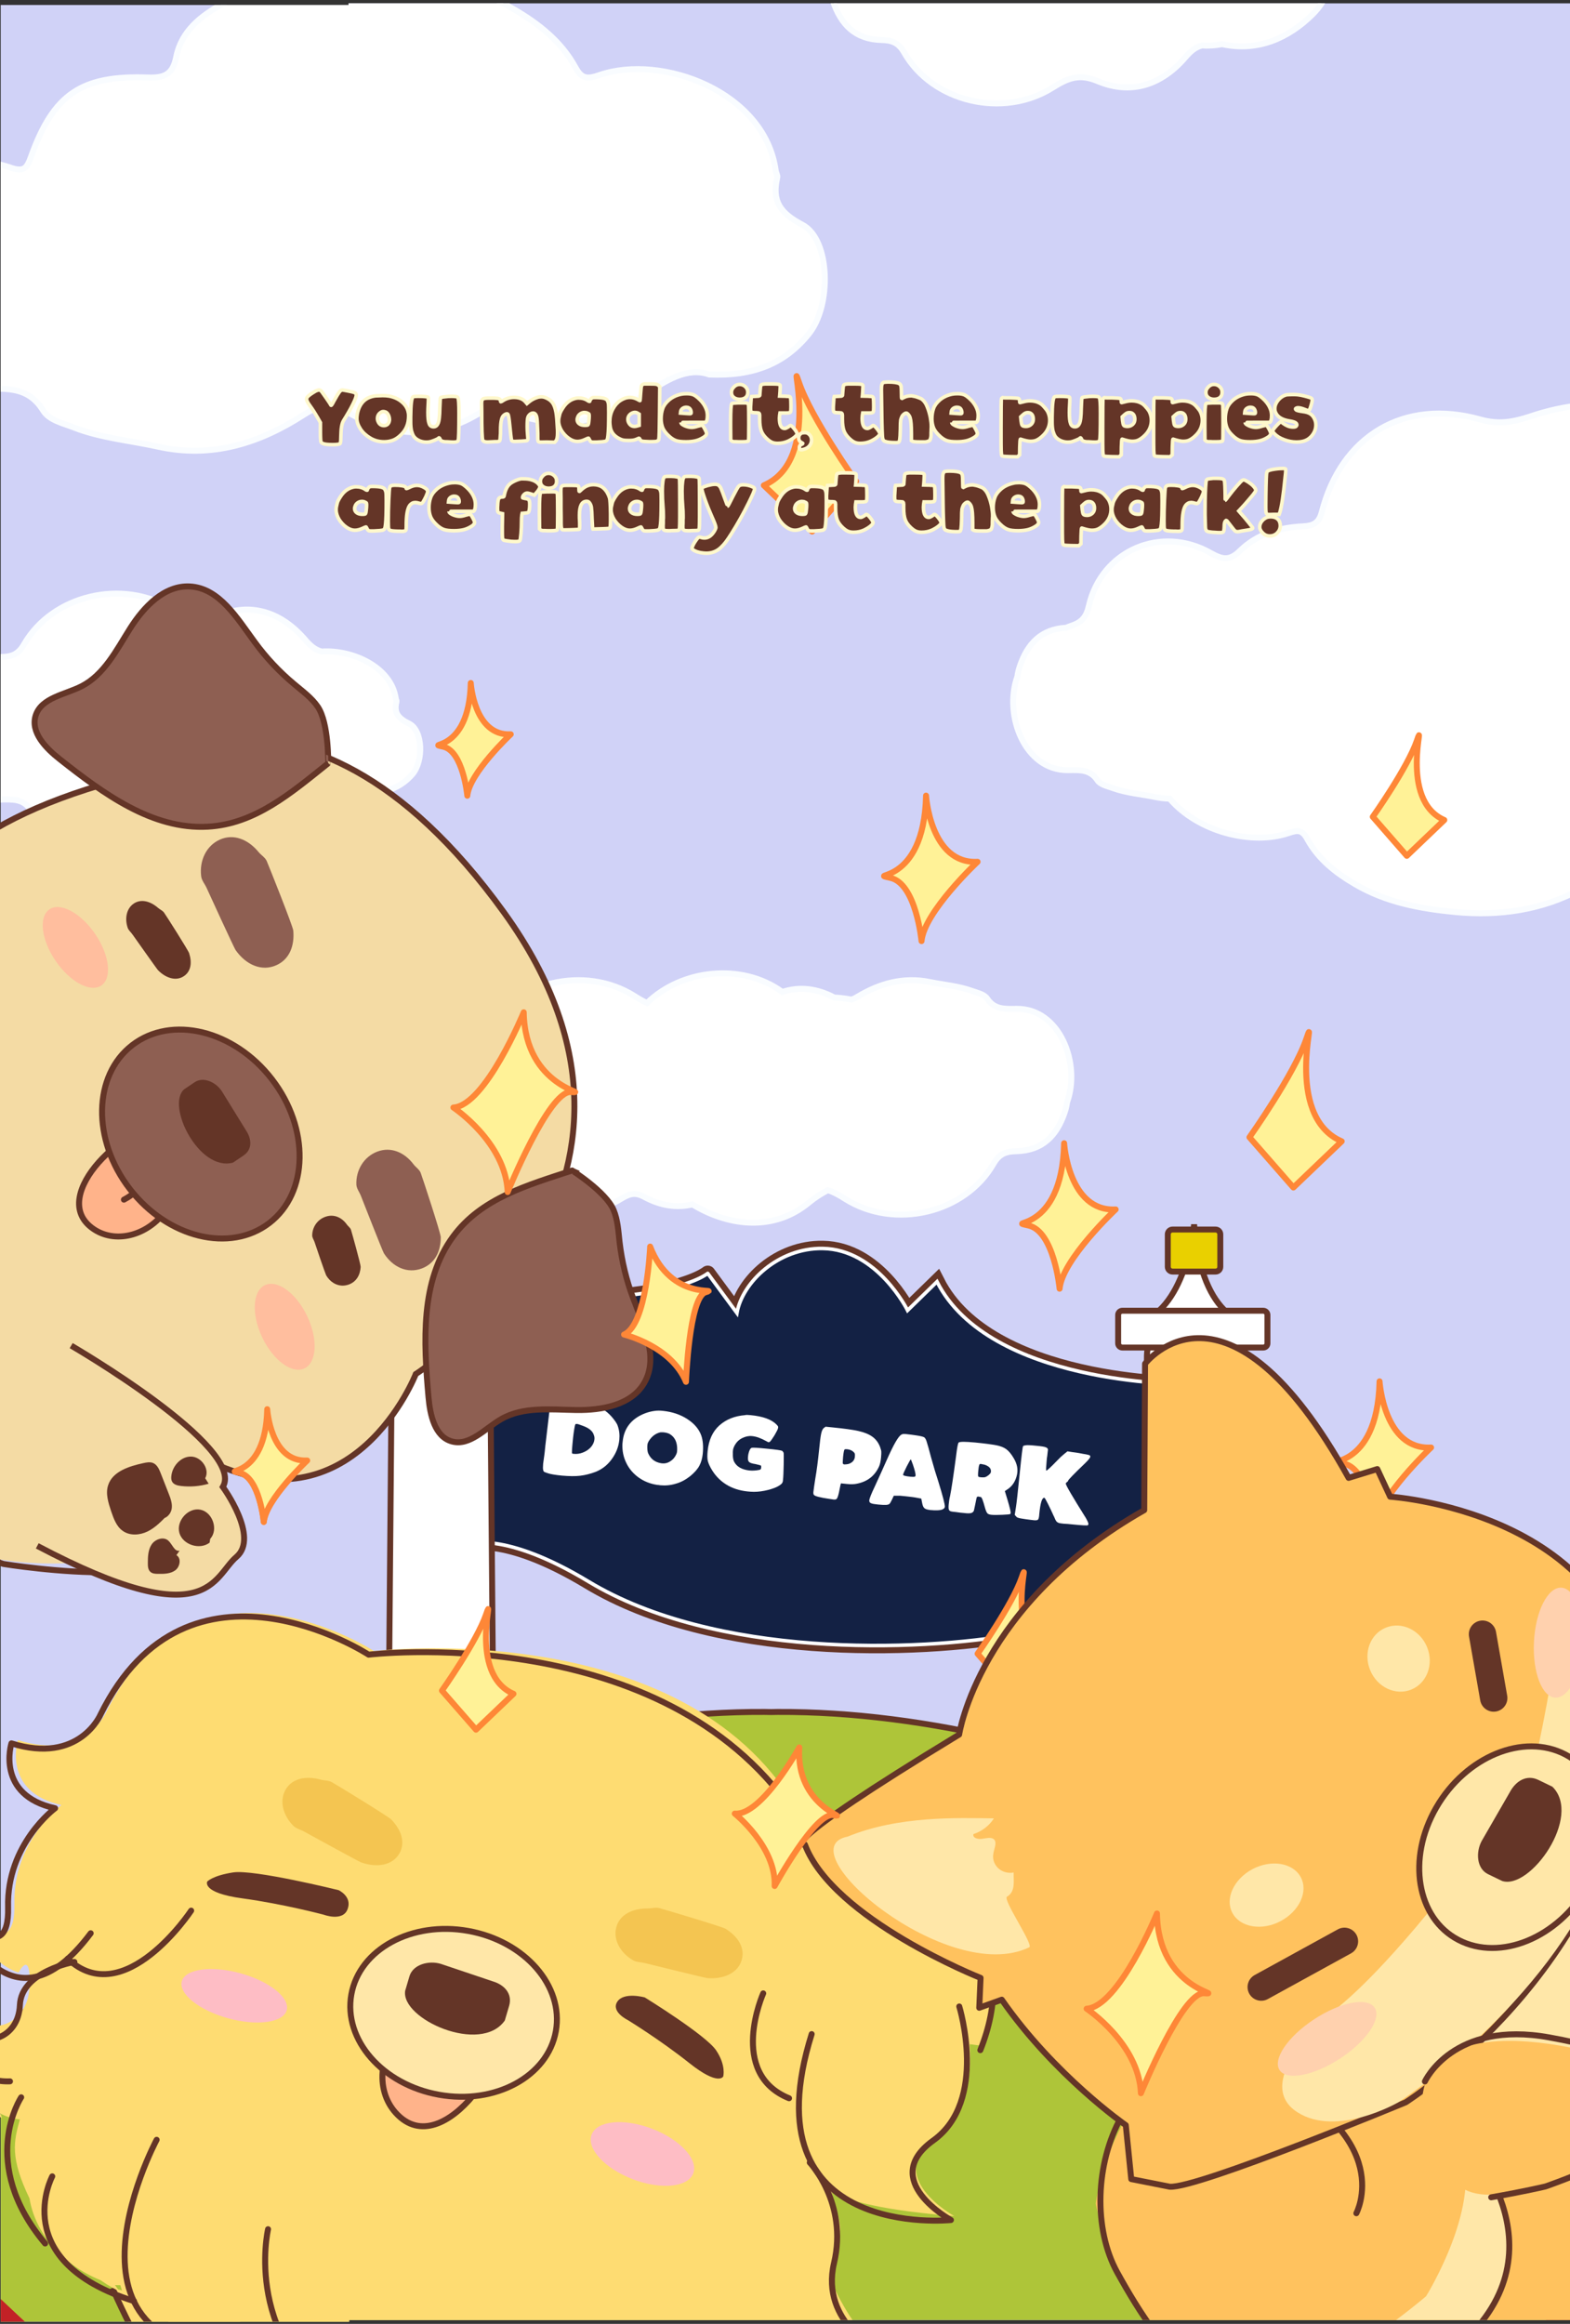 <?xml version="1.0" encoding="utf-8"?>
<!-- Generator: Adobe Illustrator 21.0.0, SVG Export Plug-In . SVG Version: 6.00 Build 0)  -->
<svg version="1.1" id="Capa_1" xmlns="http://www.w3.org/2000/svg" xmlns:xlink="http://www.w3.org/1999/xlink" x="0px" y="0px"
	 viewBox="0 0 1319 1952" style="enable-background:new 0 0 1319 1952;" xml:space="preserve">
<rect x="0" y="0" width="1319" height="1952" fill="#333333" stroke="none"/>
<style type="text/css">
	.st0{clip-path:url(#SVGID_2_);}
	.st1{clip-path:url(#SVGID_4_);}
	
		.st2{clip-path:url(#SVGID_6_);fill:#FFF297;stroke:#FE8737;stroke-width:5;stroke-linecap:round;stroke-linejoin:round;stroke-miterlimit:10;}
	.st3{clip-path:url(#SVGID_6_);fill:#D0D2F7;}
	.st4{clip-path:url(#SVGID_6_);}
	.st5{fill:#FFFFFF;stroke:#F9FCFF;stroke-width:5;stroke-miterlimit:10;}
	.st6{clip-path:url(#SVGID_6_);fill:#AEC539;stroke:#643527;stroke-width:5;stroke-miterlimit:10;}
	.st7{fill:#6E9D01;}
	.st8{fill:#FFFFFF;stroke:#643527;stroke-width:13;stroke-miterlimit:10;}
	.st9{fill:#FFFFFF;stroke:#643527;stroke-width:5;stroke-miterlimit:10;}
	.st10{fill:#132144;stroke:#FFFFFF;stroke-width:3;stroke-miterlimit:10;}
	.st11{fill:#E9D000;stroke:#643527;stroke-width:5;stroke-miterlimit:10;}
	.st12{fill:#FFFFFF;}
	.st13{fill:#C22126;}
	.st14{fill:#F4DBA4;stroke:#643527;stroke-width:5;stroke-miterlimit:10;}
	.st15{fill:#F4DBA4;}
	.st16{fill:#FFB38A;stroke:#643527;stroke-width:5;stroke-miterlimit:10;}
	.st17{fill:none;stroke:#643527;stroke-width:5;stroke-linecap:round;stroke-linejoin:round;stroke-miterlimit:10;}
	.st18{fill:#8E5F52;}
	.st19{fill:#FFBE9E;}
	.st20{fill:#8E5F52;stroke:#643527;stroke-width:5;stroke-miterlimit:10;}
	.st21{fill:#643527;}
	.st22{fill:#FEDC72;stroke:#643527;stroke-width:5;stroke-miterlimit:10;}
	.st23{fill:#FEDC72;}
	.st24{fill:#F4C551;}
	.st25{fill:#FEBDC5;}
	.st26{fill:#FFE7A8;stroke:#643527;stroke-width:5;stroke-miterlimit:10;}
	.st27{fill:#FFE7A8;}
	.st28{fill:#FFC25E;}
	.st29{fill:#FFC25E;stroke:#643527;stroke-width:5;stroke-linecap:round;stroke-linejoin:round;stroke-miterlimit:10;}
	.st30{fill:none;stroke:#643527;stroke-width:23;stroke-linecap:round;stroke-linejoin:round;stroke-miterlimit:10;}
	.st31{fill:#FFD1AE;}
	
		.st32{clip-path:url(#SVGID_2_);fill:#FFF297;stroke:#FE8737;stroke-width:5;stroke-linecap:round;stroke-linejoin:round;stroke-miterlimit:10;}
	.st33{fill:#643527;stroke:#FFF8CC;stroke-width:3;stroke-miterlimit:10;}
</style>
<g>
	<g>
		<defs>
			<polygon id="SVGID_1_" points="1172.3,1.8 1025.6,1.8 878.9,1.8 732.3,1.8 585.6,1.8 438.9,1.8 292.2,1.8 292.2,3.2 146.7,3.2 
				0,3.2 0,1950.2 146.7,1950.2 293.4,1950.2 293.4,1948.8 438.9,1948.8 585.6,1948.8 732.3,1948.8 878.9,1948.8 1025.6,1948.8 
				1172.3,1948.8 1319,1948.8 1319,1.8 			"/>
		</defs>
		<clipPath id="SVGID_2_">
			<use xlink:href="#SVGID_1_"  style="overflow:visible;"/>
		</clipPath>
		<g class="st0">
			<defs>
				<polygon id="SVGID_3_" points="1172.9,2.8 1026.2,2.8 879.6,2.8 732.9,2.8 586.2,2.8 439.5,2.8 292.8,2.8 292.8,4.2 147.3,4.2 
					0.6,4.2 0.6,1951.2 147.3,1951.2 294,1951.2 294,1949.8 439.5,1949.8 586.2,1949.8 732.9,1949.8 879.6,1949.8 1026.2,1949.8 
					1172.9,1949.8 1319.6,1949.8 1319.6,2.8 				"/>
			</defs>
			<clipPath id="SVGID_4_">
				<use xlink:href="#SVGID_3_"  style="overflow:visible;"/>
			</clipPath>
			<g class="st1">
				<defs>
					<polygon id="SVGID_5_" points="1174.3,-187.5 1027.2,-187.5 880.1,-187.5 733.1,-187.5 586,-187.5 438.9,-187.5 291.9,-187.5 
						291.9,-185.8 146,-185.8 -1.1,-185.8 -1.1,2168.5 146,2168.5 293,2168.5 293,2166.7 438.9,2166.7 586,2166.7 733.1,2166.7 
						880.1,2166.7 1027.2,2166.7 1174.3,2166.7 1321.3,2166.7 1321.3,-187.5 					"/>
				</defs>
				<clipPath id="SVGID_6_">
					<use xlink:href="#SVGID_5_"  style="overflow:visible;"/>
				</clipPath>
				<path class="st2" d="M1159,1160.3c0,0,3.6,57.7,43.3,55.6c0,0-44.9,42.1-47.1,66.6c0,0-4.5-48.2-26.1-53.1
					C1107.5,1224.5,1157.2,1237.9,1159,1160.3z"/>
				<path class="st2" d="M440,850.3c0,0-32.2,78.4-59.1,80c0,0,43.9,29.1,45.6,71c0,0,34.6-85.1,53-84
					C497.9,918.3,441.1,914.5,440,850.3z"/>
				<path class="st2" d="M1029.7,1359.3c0,0,37.7-53.1,47.8-82.7s-20.5,64.4,29.7,86.1l-40.6,38.8L1029.7,1359.3z"/>
				<path class="st2" d="M224.5,1183.7c0,0,2.8,44.7,33.6,43.1c0,0-34.8,32.6-36.5,51.6c0,0-3.5-37.4-20.2-41.2
					C184.6,1233.4,223.1,1243.8,224.5,1183.7z"/>
				<path class="st2" d="M441.2,1601.1c0,0-2.7,65.7-21.9,73.9c0,0,39.7,9.6,52,39.7c0,0,2.7-71.1,16.4-75.2
					S459,1647.6,441.2,1601.1z"/>
				<path class="st2" d="M821.3,1389.1c0,0,29.2-41.1,37.1-64.1c7.9-22.9-15.9,50,23,66.8l-31.5,30.1L821.3,1389.1z"/>
				<polygon class="st3" points="1272.9,-186.7 1223.9,-186.7 1174.9,-186.7 1125.8,-186.7 1076.8,-186.7 1027.8,-186.7 
					978.8,-186.7 929.7,-186.7 880.7,-186.7 831.7,-186.7 782.7,-186.7 733.7,-186.7 684.6,-186.7 635.6,-186.7 586.6,-186.7 
					537.6,-186.7 488.5,-186.7 439.5,-186.7 390.5,-186.7 341.5,-186.7 292.5,-186.7 243.4,-186.7 194.4,-186.7 145.4,-186.7 
					96.4,-186.7 47.3,-186.7 -1.7,-186.7 -1.7,2167.6 47.3,2167.6 96.4,2167.6 145.4,2167.6 194.4,2167.6 243.4,2167.6 
					292.5,2167.6 341.5,2167.6 390.5,2167.6 439.5,2167.6 488.5,2167.6 537.6,2167.6 586.6,2167.6 635.6,2167.6 684.6,2167.6 
					733.7,2167.6 782.7,2167.6 831.7,2167.6 880.7,2167.6 929.7,2167.6 978.8,2167.6 1027.8,2167.6 1076.8,2167.6 1125.8,2167.6 
					1174.9,2167.6 1223.9,2167.6 1272.9,2167.6 1321.9,2167.6 1321.9,-186.7 				"/>
				<g class="st4">
					<path class="st5" d="M5964.4,314.6c-18.5-6.6-36.1,4.7-56.1,17.9c-34.2,22.6-72.9,29.8-112.8,12.9c-8-3.4-15.1-4-22.8,0.8
						c-37.3,23.2-75,21.7-112,0.1c-14-8.2-23.5-6.7-37.5,2.4c-36.7,23.6-76.8,36.5-121.9,26.5c-23.5-5.2-47.7-7.2-70.4-16
						c-9.4-3.7-21-6.1-26.1-14.3c-12.4-20-29.9-18.5-49.6-18.3c-80,1-126.3-79.5-86.4-148.6c18.8-32.5,69.3-50.9,107.9-37.4
						c11.9,4.2,14.3,0.9,17.9-9.1c19-52.6,42.2-68.4,98.1-66.4c13.8,0.5,20.9-2.5,23.8-17c4.4-22.2,20.9-35,39.7-45.2
						c42.7-23.1,88.5-29.5,136.2-25.1c37.5,3.5,74.3,10.4,107.5,29.8c21.2,12.3,40.1,27.2,52,48.9c5.4,9.9,9.9,10.1,20.4,6.5
						c52.2-18,138.8,14.1,147.9,80.3c0.3,2,1.7,4.1,1.3,5.8c-4.6,19.6,2.2,29.8,21.1,39.7c23.4,12.2,24.9,67.6,5.4,91.7
						C6028.1,305.2,6001.8,316.2,5964.4,314.6z"/>
					<path class="st5" d="M5239.2,30.5c-19-0.6-38-5.1-53-15.8c-15-10.7-29.7-12.4-46.7-11.9c-24.5,0.7-46.4-6.6-61.6-27.2
						c-26-35.2-10.2-79.3,32.6-88.8c13.1-2.9,21.7-7.6,27.3-19.9c22.4-49.6,93.2-55.1,128.2-29.5c8.9,6.5,16.4,9.7,27.4,6.4
						c33.7-10.1,78.7,10.6,84.4,47.5c0.9,5.8,4.7,8.8,9.7,11.8c26.5,15.9,29.9,46.2,8.2,68.8c-18.3,19.1-41.5,26.6-67.1,25.8
						c-13.6-0.4-24,2.9-33.8,13.1C5279.9,26.2,5259.9,29.6,5239.2,30.5z"/>
					<path class="st5" d="M5040.2,687.2c-4.8-2.9-17.4-9.7-26.9-16.7c-4.3-8-7.9-16.5-11.6-25.1c-3.7-8.4-9.7-16.1-15.9-22.9
						c-42.1-46.4-142.9-56.5-193.1-18.2c-14.9,11.3-25.2,12.1-41.9,3c-52.3-28.7-140.7-8.4-153.7,66.8c-1.4,7.9-5.5,11-12.3,13.7
						c-9.5,3.9-17.9,8.9-24.6,15.1c-49.7,24-64.5,83.6-28.5,132.4c24,32.6,58.7,44.1,97.4,42.9c26.9-0.8,50.1,1.8,73.9,18.8
						c23.6,16.8,53.7,24,83.7,25c32.7-1.4,64.3-6.8,87.6-31.1c15.4-16.1,31.8-21.4,53.4-20.7c40.6,1.3,77.1-10.6,106.1-40.8
						C5068,793.8,5082,712.4,5040.2,687.2z"/>
					<path class="st5" d="M5712.1,607.8c-9.4-4.6-12.8-9.3-10.5-18.4c0.2-0.8-0.5-1.8-0.6-2.7c-3.9-26.5-36.6-41.2-62.3-39.4
						c-5.9-1.6-9.8-5.3-13.7-9.8c-20-23.3-45.5-32-73.7-20.2c-15.8,6.6-25.5,2.4-38.1-5.5c-41.5-26.1-100.8-12-124.6,29.6
						c-5,8.7-10.9,10.3-19.3,10.5c-21.7,0.6-33.8,12.8-40.5,32.7c-1,2.9-1.6,5.7-2,8.5c-11.6,32.6,6.4,78.9,42.5,78.5
						c9.9-0.1,18.6-0.8,24.8,8.5c2.5,3.8,8.3,4.9,13,6.6c11.3,4.1,23.4,5,35.1,7.4c22.5,4.6,42.5-1.3,60.8-12.3
						c7-4.2,11.7-4.9,18.7-1.1c18.5,10,37.3,10.7,55.9,0c3.8-2.2,7.4-1.9,11.4-0.3c19.9,7.8,39.2,4.5,56.3-6
						c9.9-6.1,18.7-11.3,28-8.3c18.7,0.8,31.8-4.4,41.7-15.8C5724.5,639.2,5723.8,613.5,5712.1,607.8z"/>
					<path class="st5" d="M6222.7,847.4c-9.9,0.1-18.6,0.8-24.8-8.5c-2.5-3.8-8.3-4.9-13-6.6c-11.3-4.1-23.4-5-35.1-7.4
						c-22.5-4.6-42.5,1.3-60.8,12.3c-1.7,1-3.4,1.9-4.9,2.5c-4.9-0.9-9.8-1.6-14.7-1.8c-14.4-7.6-29-9.5-43.6-4.7
						c-0.1-0.1-0.2-0.2-0.4-0.2c-34.1-24.6-84.5-18.6-113.3,9.5c-3.5-1.5-7-3.6-10.8-6c-41.5-26.1-100.8-12-124.6,29.6
						c-5,8.7-10.9,10.3-19.3,10.5c-21.7,0.6-33.8,12.8-40.5,32.7c-1,2.9-1.6,5.7-2,8.5c-11.6,32.6,6.4,78.9,42.5,78.5
						c9.9-0.1,18.6-0.8,24.8,8.5c2.5,3.8,8.3,4.9,13,6.6c11.3,4.1,23.4,5,35.1,7.4c22.5,4.6,42.5-1.3,60.8-12.3
						c7-4.2,11.7-4.9,18.7-1.1c13.3,7.2,26.8,9.5,40.3,6.3c0.6,0.3,1.1,0.6,1.7,0.9c30.3,17.8,67.4,21.5,96.2-2.4
						c5.4-4.4,10.7-7.8,16-10.5c4.8,1.5,9.5,4.1,14.6,7.4c41.5,26.1,100.8,12,124.6-29.6c5-8.7,10.9-10.3,19.3-10.5
						c21.7-0.6,33.8-12.8,40.5-32.7c1-2.9,1.6-5.7,2-8.5C6276.7,893.3,6258.7,847,6222.7,847.4z"/>
					<path class="st5" d="M4839.9,122.7c-18.1-8.9-51,0.6-64.6,4.4c-3.4-2.1-6.6-4.5-9.9-7c-1.2-0.9-2.4-1.9-3.5-2.9
						c1-14.6,4.8-41.6-40.7-71.1c-27.7-18-54.4-25.1-85.8-20.5c-23.4,3.4-41.4,14.8-50.6,37.4c-0.9,2.3-2.1,4.1-3.4,5.4
						c-25.3-28.1-63.6-38.7-106.9-26.5c-15.3,4.3-27.5,2.2-42.2-2.7c-56.4-18.9-109.6-11.3-157.2,25.6c-12.4,9.6-19.5,23.9-24,38.8
						c-3.7,12.2-9.8,18.5-23.3,21c-30.5,5.7-47.9,28.2-59.9,54.6c-5.5,12.2-8.1,25.3-9.4,38.6c-2.9,12.5-2.6,25.9,1.6,37.6
						c0.4,2.8,1.1,5.6,2,8.5c6.7,19.9,18.8,32.1,40.5,32.7c8.5,0.2,14.3,1.8,19.3,10.5c23.7,41.6,83,55.7,124.6,29.6
						c12.6-7.9,22.3-12.2,38.1-5.5c19.6,8.2,37.8,6.5,53.8-3c25.3,30,64.5,41.6,109,29c15.3-4.3,27.5-2.2,42.2,2.7
						c56.4,18.9,109.6,11.3,157.2-25.6c12.4-9.6,19.5-23.9,24-38.8c3.7-12.2,9.8-18.5,23.3-21c30.5-5.7,47.9-28.2,59.9-54.6
						c5.2-11.4,7.8-23.7,9.2-36.1C4871.9,160.5,4864,134.4,4839.9,122.7z"/>
					<path class="st5" d="M5124.9,1190.6c9.9-0.1,18.6-0.8,24.8,8.5c2.5,3.8,8.3,4.9,13,6.6c11.3,4.1,23.4,5,35.1,7.4
						c19,3.9,36.3,0.2,52.2-7.6c6.4,6,11.8,13.8,18.5,20.7c23.6,24,56.3,25,88.3,18.8c21.6-4.2,39-15,46.7-36.6
						c0-0.1,0.1-0.2,0.1-0.4c9.6-4.5,16.5-1.1,25.6,5.2c43.1,30.1,116.4,17.5,143.5-26c2-3.3,4.1-6,6.2-8.4c3.1-0.7,6.5-1,10.2-1.2
						c43.8-1.8,67.1-42.4,47.8-81.6c-11.3-23-31.6-34-55.8-37.6c-4.5-0.7-8.7-1.5-12.9-2.5c-1.7-8.8-5.4-17.6-11.6-25.9
						c-15.2-20.6-37.1-27.9-61.6-27.2c-17,0.5-31.7-1.1-46.7-11.9c-14.9-10.6-34-15.2-53-15.8c-20.7,0.9-40.7,4.3-55.4,19.7
						c-9.8,10.2-20.1,13.5-33.8,13.1c-20-0.6-38.3,3.8-54.2,14.7c-39.4-13.9-87.1,1.5-107.8,37.7c-0.5,0.9-1,1.6-1.5,2.3
						c-1.1,1-2.2,2.1-3.3,3.1c-0.7,0.7-1.4,1.4-2.1,2.1c-3.5,2.2-7.5,2.8-12.4,2.9c-21.7,0.6-33.8,12.8-40.5,32.7
						c-1,2.9-1.6,5.7-2,8.5C5070.8,1144.7,5088.8,1191,5124.9,1190.6z"/>
					<path class="st5" d="M6929.3,548.8c0.1-1.4,0.1-2.8,0-4.2c-0.7-18.8-2.7-37.8-10.5-54.9c-12-26.4-29.4-48.9-59.9-54.6
						c-13.4-2.5-19.6-8.8-23.3-21c-4.5-14.9-11.6-29.2-24-38.8c-47.5-36.9-100.8-44.6-157.2-25.6c-14.7,4.9-26.9,7-42.2,2.7
						c-63.8-18-116.8,13.4-133.3,78c-2.4,9.2-7.5,11.3-15.7,11.7c-19.9,1-38.6,6.4-53.1,20.7c-8.3,8.1-14.3,7.5-24.3,1.8
						c-41.8-23.9-91.8-2.2-102.5,44.3c-2.1,9.3-6,13.8-14.4,16.6c-1.6,0.5-3.1,1.1-4.7,1.8c-20.8,1.1-32.5,13.2-39,32.6
						c-1,2.9-1.6,5.7-2,8.5c-11.6,32.6,6.4,78.9,42.5,78.5c9.9-0.1,18.6-0.8,24.8,8.5c2.5,3.8,8.3,4.9,13,6.6
						c11.3,4.1,23.4,5,35.1,7.4c4.3,0.9,8.5,1.4,12.6,1.5c23.9,28,69.3,39.3,99.7,28.9c8.2-2.8,11.6-2.7,15.9,5
						c9.2,16.9,24,28.5,40.5,38.1c25.9,15.1,54.5,20.4,83.7,23.2c37.1,3.5,72.8-1.5,106.1-19.5c14.7-7.9,27.5-17.9,30.9-35.2
						c2.2-11.2,7.8-13.6,18.5-13.2c43.5,1.6,61.6-10.8,76.4-51.7c2.8-7.8,4.7-10.4,14-7.1c30,10.5,69.4-3.8,84-29.1
						C6932.7,589.8,6934.8,567.9,6929.3,548.8z"/>
					<path class="st5" d="M6458.3-72.2c-20.1-9.1-11.4-20.9-34.3-38.6c-13.8-10.6-29.3-8.3-34.4-7.6c-25.3,3.6-33.2-15.3-47.5-29.8
						c-23.6-24-56.3-25-88.3-18.8c-21.6,4.2-39,15-46.7,36.6c-3.6,10.2-9.4,10.6-18.5,9.2c-24.2-3.7-46.6,1.6-66.3,16.5
						c-13.3,10-17.1,12.9-11.3,18.6c-0.7,0-1.5,0-2.2,0c-36.1-0.4-54.1,45.9-42.5,78.5c0.4,2.8,1.1,5.6,2,8.5
						c6.7,19.9,18.8,32.1,40.5,32.7c8.5,0.2,14.3,1.8,19.3,10.5c23.7,41.6,83,55.7,124.6,29.6c12.6-7.9,22.3-12.2,38.1-5.5
						c28.2,11.8,53.7,3.1,73.7-20.2c3.9-4.6,7.9-8.2,13.7-9.8c5.5,0.4,11.3,0,17.1-1.1c0.3,0.1,0.5,0.1,0.8,0.2
						c29.1,6,54.6-5,75-25.1C6497.8-14.1,6491.7-57.1,6458.3-72.2z"/>
					<path class="st5" d="M8682.2,314.6c-18.5-6.6-36.1,4.7-56.1,17.9c-34.2,22.6-72.9,29.8-112.8,12.9c-8-3.4-15.1-4-22.8,0.8
						c-37.3,23.2-75,21.7-112,0.1c-14-8.2-23.5-6.7-37.5,2.4c-36.7,23.6-76.8,36.5-121.9,26.5c-23.5-5.2-47.7-7.2-70.4-16
						c-9.4-3.7-21-6.1-26.1-14.3c-12.4-20-29.9-18.5-49.6-18.3c-80,1-126.3-79.5-86.4-148.6c18.8-32.5,69.3-50.9,107.9-37.4
						c11.9,4.2,14.3,0.9,17.9-9.1c19-52.6,42.2-68.4,98.1-66.4c13.8,0.5,20.9-2.5,23.8-17c4.4-22.2,20.9-35,39.7-45.2
						c42.7-23.1,88.5-29.5,136.2-25.1c37.5,3.5,74.3,10.4,107.5,29.8c21.2,12.3,40.1,27.2,52,48.9c5.4,9.9,9.9,10.1,20.4,6.5
						c52.2-18,138.8,14.1,147.9,80.3c0.3,2,1.7,4.1,1.3,5.8c-4.6,19.6,2.2,29.8,21.1,39.7c23.4,12.2,24.9,67.6,5.4,91.7
						C8745.9,305.2,8719.6,316.2,8682.2,314.6z"/>
					<path class="st5" d="M7957,30.5c-19-0.6-38-5.1-53-15.8c-15-10.7-29.7-12.4-46.7-11.9c-24.5,0.7-46.4-6.6-61.6-27.2
						c-26-35.2-10.2-79.3,32.6-88.8c13.1-2.9,21.7-7.6,27.3-19.9c22.4-49.6,93.2-55.1,128.2-29.5c8.9,6.5,16.4,9.7,27.4,6.4
						c33.7-10.1,78.7,10.6,84.4,47.5c0.9,5.8,4.7,8.8,9.7,11.8c26.5,15.9,29.9,46.2,8.2,68.8C8095-9,8071.9-1.5,8046.2-2.3
						c-13.6-0.4-24,2.9-33.8,13.1C7997.7,26.2,7977.6,29.6,7957,30.5z"/>
					<path class="st5" d="M7758,687.2c-4.8-2.9-17.4-9.7-26.9-16.7c-4.3-8-7.9-16.5-11.6-25.1c-3.7-8.4-9.7-16.1-15.9-22.9
						c-42.1-46.4-142.9-56.5-193.1-18.2c-14.9,11.3-25.2,12.1-41.9,3c-52.3-28.7-140.7-8.4-153.7,66.8c-1.4,7.9-5.5,11-12.3,13.7
						c-9.5,3.9-17.9,8.9-24.6,15.1c-49.7,24-64.5,83.6-28.5,132.4c24,32.6,58.7,44.1,97.4,42.9c26.9-0.8,50.1,1.8,73.9,18.8
						c23.6,16.8,53.7,24,83.7,25c32.7-1.4,64.3-6.8,87.6-31.1c15.4-16.1,31.8-21.4,53.4-20.7c40.6,1.3,77.1-10.6,106.1-40.8
						C7785.8,793.8,7799.8,712.4,7758,687.2z"/>
					<path class="st5" d="M8429.9,607.8c-9.4-4.6-12.8-9.3-10.5-18.4c0.2-0.8-0.5-1.8-0.6-2.7c-3.9-26.5-36.6-41.2-62.3-39.4
						c-5.9-1.6-9.8-5.3-13.7-9.8c-20-23.3-45.5-32-73.7-20.2c-15.8,6.6-25.5,2.4-38.1-5.5c-41.5-26.1-100.8-12-124.6,29.6
						c-5,8.7-10.9,10.3-19.3,10.5c-21.7,0.6-33.8,12.8-40.5,32.7c-1,2.9-1.6,5.7-2,8.5c-11.6,32.6,6.4,78.9,42.5,78.5
						c9.9-0.1,18.6-0.8,24.8,8.5c2.5,3.8,8.3,4.9,13,6.6c11.3,4.1,23.4,5,35.1,7.4c22.5,4.6,42.5-1.3,60.8-12.3
						c7-4.2,11.7-4.9,18.7-1.1c18.5,10,37.3,10.7,55.9,0c3.8-2.2,7.4-1.9,11.4-0.3c19.9,7.8,39.2,4.5,56.3-6
						c9.9-6.1,18.7-11.3,28-8.3c18.7,0.8,31.8-4.4,41.7-15.8C8442.3,639.2,8441.6,613.5,8429.9,607.8z"/>
					<path class="st5" d="M8940.4,847.4c-9.9,0.1-18.6,0.8-24.8-8.5c-2.5-3.8-8.3-4.9-13-6.6c-11.3-4.1-23.4-5-35.1-7.4
						c-22.5-4.6-42.5,1.3-60.8,12.3c-1.8,1-3.4,1.9-4.9,2.5c-4.9-0.9-9.8-1.6-14.7-1.8c-14.4-7.6-29-9.5-43.6-4.7
						c-0.1-0.1-0.2-0.2-0.4-0.2c-34.1-24.6-84.5-18.6-113.3,9.5c-3.5-1.5-7-3.6-10.8-6c-41.5-26.1-100.8-12-124.6,29.6
						c-5,8.7-10.9,10.3-19.3,10.5c-21.7,0.6-33.8,12.8-40.5,32.7c-1,2.9-1.6,5.7-2,8.5c-11.6,32.6,6.4,78.9,42.5,78.5
						c9.9-0.1,18.6-0.8,24.8,8.5c2.5,3.8,8.3,4.9,13,6.6c11.3,4.1,23.4,5,35.1,7.4c22.5,4.6,42.5-1.3,60.8-12.3
						c7-4.2,11.7-4.9,18.7-1.1c13.3,7.2,26.8,9.5,40.3,6.3c0.6,0.3,1.1,0.6,1.7,0.9c30.3,17.8,67.4,21.5,96.2-2.4
						c5.4-4.4,10.7-7.8,16-10.5c4.8,1.5,9.5,4.1,14.6,7.4c41.5,26.1,100.8,12,124.6-29.6c5-8.7,10.9-10.3,19.3-10.5
						c21.7-0.6,33.8-12.8,40.5-32.7c1-2.9,1.6-5.7,2-8.5C8994.5,893.3,8976.5,847,8940.4,847.4z"/>
					<path class="st5" d="M7557.7,122.7c-18.1-8.9-51,0.6-64.6,4.4c-3.4-2.1-6.6-4.5-9.9-7c-1.2-0.9-2.4-1.9-3.5-2.9
						c1-14.6,4.8-41.6-40.7-71.1c-27.7-18-54.4-25.1-85.8-20.5c-23.4,3.4-41.4,14.8-50.6,37.4c-0.9,2.3-2.1,4.1-3.4,5.4
						c-25.3-28.1-63.6-38.7-106.9-26.5c-15.3,4.3-27.5,2.2-42.2-2.7c-56.4-18.9-109.6-11.3-157.2,25.6c-12.4,9.6-19.5,23.9-24,38.8
						c-3.7,12.2-9.8,18.5-23.3,21c-30.5,5.7-47.9,28.2-59.9,54.6c-5.5,12.2-8.1,25.3-9.4,38.6c-2.9,12.5-2.6,25.9,1.6,37.6
						c0.4,2.8,1.1,5.6,2,8.5c6.7,19.9,18.8,32.1,40.5,32.7c8.5,0.2,14.3,1.8,19.3,10.5c23.7,41.6,83,55.7,124.6,29.6
						c12.6-7.9,22.3-12.2,38.1-5.5c19.6,8.2,37.8,6.5,53.8-3c25.3,30,64.5,41.6,109,29c15.3-4.3,27.5-2.2,42.2,2.7
						c56.4,18.9,109.6,11.3,157.2-25.6c12.4-9.6,19.5-23.9,24-38.8c3.7-12.2,9.8-18.5,23.3-21c30.5-5.7,47.9-28.2,59.9-54.6
						c5.2-11.4,7.8-23.7,9.2-36.1C7589.7,160.5,7581.7,134.4,7557.7,122.7z"/>
					<path class="st5" d="M7842.7,1190.6c9.9-0.1,18.6-0.8,24.8,8.5c2.5,3.8,8.3,4.9,13,6.6c11.3,4.1,23.4,5,35.1,7.4
						c19,3.9,36.3,0.2,52.2-7.6c6.4,6,11.8,13.8,18.5,20.7c23.6,24,56.3,25,88.3,18.8c21.6-4.2,39-15,46.7-36.6
						c0-0.1,0.1-0.2,0.1-0.4c9.6-4.5,16.5-1.1,25.6,5.2c43.1,30.1,116.4,17.5,143.5-26c2-3.3,4.1-6,6.2-8.4c3.1-0.7,6.5-1,10.2-1.2
						c43.8-1.8,67.1-42.4,47.8-81.6c-11.3-23-31.6-34-55.8-37.6c-4.5-0.7-8.7-1.5-12.9-2.5c-1.7-8.8-5.4-17.6-11.6-25.9
						c-15.2-20.6-37.1-27.9-61.6-27.2c-17,0.5-31.7-1.1-46.7-11.9c-14.9-10.6-34-15.2-53-15.8c-20.7,0.9-40.7,4.3-55.4,19.7
						c-9.8,10.2-20.1,13.5-33.8,13.1c-20-0.6-38.3,3.8-54.2,14.7c-39.4-13.9-87.1,1.5-107.8,37.7c-0.5,0.9-1,1.6-1.5,2.3
						c-1.1,1-2.2,2.1-3.3,3.1c-0.7,0.7-1.4,1.4-2.1,2.1c-3.5,2.2-7.5,2.8-12.4,2.9c-21.7,0.6-33.8,12.8-40.5,32.7
						c-1,2.9-1.6,5.7-2,8.5C7788.6,1144.7,7806.6,1191,7842.7,1190.6z"/>
					<path class="st5" d="M9647.1,548.8c0.1-1.4,0.1-2.8,0-4.2c-0.7-18.8-2.7-37.8-10.5-54.9c-12-26.4-29.4-48.9-59.9-54.6
						c-13.4-2.5-19.6-8.8-23.3-21c-4.5-14.9-11.6-29.2-24-38.8c-47.5-36.9-100.8-44.6-157.2-25.6c-14.7,4.9-26.9,7-42.2,2.7
						c-63.8-18-116.8,13.4-133.3,78c-2.4,9.2-7.5,11.3-15.7,11.7c-19.9,1-38.6,6.4-53.1,20.7c-8.3,8.1-14.3,7.5-24.3,1.8
						c-41.8-23.9-91.8-2.2-102.5,44.3c-2.1,9.3-6,13.8-14.4,16.6c-1.6,0.5-3.1,1.1-4.7,1.8c-20.8,1.1-32.5,13.2-39,32.6
						c-1,2.9-1.6,5.7-2,8.5c-11.6,32.6,6.4,78.9,42.5,78.5c9.9-0.1,18.6-0.8,24.8,8.5c2.5,3.8,8.3,4.9,13,6.6
						c11.3,4.1,23.4,5,35.1,7.4c4.3,0.9,8.5,1.4,12.6,1.5c23.9,28,69.3,39.3,99.7,28.9c8.2-2.8,11.6-2.7,15.9,5
						c9.3,16.9,24,28.5,40.5,38.1c25.9,15.1,54.5,20.4,83.7,23.2c37.1,3.5,72.8-1.5,106.1-19.5c14.7-7.9,27.5-17.9,31-35.2
						c2.2-11.2,7.8-13.6,18.5-13.2c43.5,1.6,61.6-10.8,76.4-51.7c2.8-7.8,4.7-10.4,14-7.1c30,10.5,69.4-3.8,84-29.1
						C9650.5,589.8,9652.5,567.9,9647.1,548.8z"/>
					<path class="st5" d="M9176.1-72.2c-20.1-9.1-11.4-20.9-34.3-38.6c-13.8-10.6-29.3-8.3-34.4-7.6c-25.3,3.6-33.2-15.3-47.5-29.8
						c-23.6-24-56.3-25-88.3-18.8c-21.6,4.2-39,15-46.7,36.6c-3.6,10.2-9.4,10.6-18.5,9.2c-24.2-3.7-46.6,1.6-66.3,16.5
						c-13.3,10-17.1,12.9-11.3,18.6c-0.7,0-1.5,0-2.2,0c-36.1-0.4-54.1,45.9-42.5,78.5c0.4,2.8,1.1,5.6,2,8.5
						c6.7,19.9,18.8,32.1,40.5,32.7c8.5,0.2,14.3,1.8,19.3,10.5c23.7,41.6,83,55.7,124.6,29.6c12.6-7.9,22.3-12.2,38.1-5.5
						c28.2,11.8,53.7,3.1,73.7-20.2c3.9-4.6,7.9-8.2,13.7-9.8c5.5,0.4,11.3,0,17.1-1.1c0.3,0.1,0.5,0.1,0.8,0.2
						c29.1,6,54.6-5,75-25.1C9215.6-14.1,9209.5-57.1,9176.1-72.2z"/>
					<path class="st5" d="M3334.9,314.6c-18.5-6.6-36.1,4.7-56.1,17.9c-34.2,22.6-72.9,29.8-112.8,12.9c-8-3.4-15.1-4-22.8,0.8
						c-37.3,23.2-75,21.7-112,0.1c-14-8.2-23.5-6.7-37.5,2.4c-36.7,23.6-76.8,36.5-121.9,26.5c-23.5-5.2-47.7-7.2-70.4-16
						c-9.4-3.7-21-6.1-26.1-14.3c-12.4-20-29.9-18.5-49.6-18.3c-80,1-126.3-79.5-86.4-148.6c18.8-32.5,69.3-50.9,107.9-37.4
						c11.9,4.2,14.3,0.9,17.9-9.1c19-52.6,42.2-68.4,98.1-66.4c13.8,0.5,20.9-2.5,23.8-17c4.4-22.2,20.9-35,39.7-45.2
						c42.7-23.1,88.5-29.5,136.2-25.1c37.5,3.5,74.3,10.4,107.5,29.8c21.2,12.3,40.1,27.2,52,48.9c5.4,9.9,9.9,10.1,20.4,6.5
						c52.2-18,138.8,14.1,147.9,80.3c0.3,2,1.7,4.1,1.3,5.8c-4.6,19.6,2.2,29.8,21.1,39.7c23.4,12.2,24.9,67.6,5.4,91.7
						C3398.6,305.2,3372.3,316.2,3334.9,314.6z"/>
					<path class="st5" d="M2609.6,30.5c-19-0.6-38-5.1-53-15.8c-15-10.7-29.7-12.4-46.7-11.9c-24.5,0.7-46.4-6.6-61.6-27.2
						c-26-35.2-10.2-79.3,32.6-88.8c13.1-2.9,21.7-7.6,27.3-19.9c22.4-49.6,93.2-55.1,128.2-29.5c8.9,6.5,16.4,9.7,27.4,6.4
						c33.7-10.1,78.7,10.6,84.4,47.5c0.9,5.8,4.7,8.8,9.7,11.8c26.5,15.9,29.9,46.2,8.2,68.8c-18.3,19.1-41.5,26.6-67.1,25.8
						c-13.6-0.4-24,2.9-33.8,13.1C2650.3,26.2,2630.3,29.6,2609.6,30.5z"/>
					<path class="st5" d="M2410.7,687.2c-4.8-2.9-17.4-9.7-26.9-16.7c-4.3-8-7.9-16.5-11.6-25.1c-3.7-8.4-9.7-16.1-15.9-22.9
						c-42.1-46.4-142.9-56.5-193.1-18.2c-14.9,11.3-25.2,12.1-41.9,3c-52.3-28.7-140.7-8.4-153.7,66.8c-1.4,7.9-5.5,11-12.3,13.7
						c-9.5,3.9-17.9,8.9-24.6,15.1c-49.7,24-64.5,83.6-28.5,132.4c24,32.6,58.7,44.1,97.4,42.9c26.9-0.8,50.1,1.8,73.9,18.8
						c23.6,16.8,53.7,24,83.7,25c32.7-1.4,64.3-6.8,87.6-31.1c15.4-16.1,31.8-21.4,53.4-20.7c40.6,1.3,77.1-10.6,106.1-40.8
						C2438.5,793.8,2452.5,712.4,2410.7,687.2z"/>
					<path class="st5" d="M3082.6,607.8c-9.4-4.6-12.8-9.3-10.5-18.4c0.2-0.8-0.5-1.8-0.6-2.7c-3.9-26.5-36.6-41.2-62.3-39.4
						c-5.9-1.6-9.8-5.3-13.7-9.8c-20-23.3-45.5-32-73.7-20.2c-15.8,6.6-25.5,2.4-38.1-5.5c-41.5-26.1-100.8-12-124.6,29.6
						c-5,8.7-10.9,10.3-19.3,10.5c-21.7,0.6-33.8,12.8-40.5,32.7c-1,2.9-1.6,5.7-2,8.5c-11.6,32.6,6.4,78.9,42.5,78.5
						c9.9-0.1,18.6-0.8,24.8,8.5c2.5,3.8,8.3,4.9,13,6.6c11.3,4.1,23.4,5,35.1,7.4c22.5,4.6,42.5-1.3,60.8-12.3
						c7-4.2,11.7-4.9,18.7-1.1c18.5,10,37.3,10.7,55.9,0c3.8-2.2,7.4-1.9,11.4-0.3c19.9,7.8,39.2,4.5,56.3-6
						c9.9-6.1,18.7-11.3,28-8.3c18.7,0.8,31.8-4.4,41.7-15.8C3095,639.2,3094.3,613.5,3082.6,607.8z"/>
					<path class="st5" d="M3593.1,847.4c-9.9,0.1-18.6,0.8-24.8-8.5c-2.5-3.8-8.3-4.9-13-6.6c-11.3-4.1-23.4-5-35.1-7.4
						c-22.5-4.6-42.5,1.3-60.8,12.3c-1.7,1-3.4,1.9-4.9,2.5c-4.9-0.9-9.8-1.6-14.7-1.8c-14.4-7.6-29-9.5-43.6-4.7
						c-0.1-0.1-0.2-0.2-0.4-0.2c-34.1-24.6-84.5-18.6-113.3,9.5c-3.5-1.5-7-3.6-10.8-6c-41.5-26.1-100.8-12-124.6,29.6
						c-5,8.7-10.9,10.3-19.3,10.5c-21.7,0.6-33.8,12.8-40.5,32.7c-1,2.9-1.6,5.7-2,8.5c-11.6,32.6,6.4,78.9,42.5,78.5
						c9.9-0.1,18.6-0.8,24.8,8.5c2.5,3.8,8.3,4.9,13,6.6c11.3,4.1,23.4,5,35.1,7.4c22.5,4.6,42.5-1.3,60.8-12.3
						c7-4.2,11.7-4.9,18.7-1.1c13.3,7.2,26.8,9.5,40.3,6.3c0.6,0.3,1.1,0.6,1.7,0.9c30.3,17.8,67.4,21.5,96.2-2.4
						c5.4-4.4,10.7-7.8,16-10.5c4.8,1.5,9.5,4.1,14.6,7.4c41.5,26.1,100.8,12,124.6-29.6c5-8.7,10.9-10.3,19.3-10.5
						c21.7-0.6,33.8-12.8,40.5-32.7c1-2.9,1.6-5.7,2-8.5C3647.2,893.3,3629.2,847,3593.1,847.4z"/>
					<path class="st5" d="M2210.4,122.7c-18.1-8.9-51,0.6-64.6,4.4c-3.3-2.1-6.6-4.5-9.9-7c-1.2-0.9-2.4-1.9-3.5-2.9
						c1-14.6,4.8-41.6-40.7-71.1c-27.7-18-54.4-25.1-85.8-20.5c-23.4,3.4-41.4,14.8-50.6,37.4c-0.9,2.3-2.1,4.1-3.4,5.4
						c-25.3-28.1-63.6-38.7-106.9-26.5c-15.3,4.3-27.5,2.2-42.2-2.7c-56.4-18.9-109.6-11.3-157.2,25.6c-12.4,9.6-19.5,23.9-24,38.8
						c-3.7,12.2-9.8,18.5-23.3,21c-30.5,5.7-47.9,28.2-59.9,54.6c-5.5,12.2-8.1,25.3-9.4,38.6c-2.9,12.5-2.6,25.9,1.6,37.6
						c0.4,2.8,1.1,5.6,2,8.5c6.7,19.9,18.8,32.1,40.5,32.7c8.5,0.2,14.3,1.8,19.3,10.5c23.7,41.6,83,55.7,124.6,29.6
						c12.6-7.9,22.3-12.2,38.1-5.5c19.6,8.2,37.8,6.5,53.8-3c25.3,30,64.5,41.6,109,29c15.3-4.3,27.5-2.2,42.2,2.7
						c56.4,18.9,109.6,11.3,157.2-25.6c12.4-9.6,19.5-23.9,24-38.8c3.7-12.2,9.8-18.5,23.3-21c30.5-5.7,47.9-28.2,59.9-54.6
						c5.2-11.4,7.8-23.7,9.2-36.1C2242.3,160.5,2234.4,134.4,2210.4,122.7z"/>
					<path class="st5" d="M2495.4,1190.6c9.9-0.1,18.6-0.8,24.8,8.5c2.5,3.8,8.3,4.9,13,6.6c11.3,4.1,23.4,5,35.1,7.4
						c19,3.9,36.3,0.2,52.2-7.6c6.4,6,11.8,13.8,18.5,20.7c23.6,24,56.3,25,88.3,18.8c21.6-4.2,39-15,46.7-36.6
						c0-0.1,0.1-0.2,0.1-0.4c9.6-4.5,16.5-1.1,25.6,5.2c43.1,30.1,116.4,17.5,143.5-26c2-3.3,4.1-6,6.2-8.4c3.1-0.7,6.5-1,10.2-1.2
						c43.8-1.8,67.1-42.4,47.8-81.6c-11.3-23-31.6-34-55.8-37.6c-4.5-0.7-8.7-1.5-12.9-2.5c-1.7-8.8-5.4-17.6-11.6-25.9
						c-15.2-20.6-37.1-27.9-61.6-27.2c-17,0.5-31.7-1.1-46.7-11.9c-14.9-10.6-34-15.2-53-15.8c-20.7,0.9-40.7,4.3-55.4,19.7
						c-9.8,10.2-20.1,13.5-33.8,13.1c-20-0.6-38.3,3.8-54.2,14.7c-39.4-13.9-87.1,1.5-107.8,37.7c-0.5,0.9-1,1.6-1.5,2.3
						c-1.1,1-2.2,2.1-3.3,3.1c-0.7,0.7-1.4,1.4-2.1,2.1c-3.5,2.2-7.5,2.8-12.4,2.9c-21.7,0.6-33.8,12.8-40.5,32.7
						c-1,2.9-1.6,5.7-2,8.5C2441.3,1144.7,2459.3,1191,2495.4,1190.6z"/>
					<path class="st5" d="M4299.8,548.8c0.1-1.4,0.1-2.8,0-4.2c-0.7-18.8-2.7-37.8-10.5-54.9c-12-26.4-29.4-48.9-59.9-54.6
						c-13.4-2.5-19.6-8.8-23.3-21c-4.5-14.9-11.6-29.2-24-38.8c-47.5-36.9-100.8-44.6-157.2-25.6c-14.7,4.9-26.9,7-42.2,2.7
						c-63.8-18-116.8,13.4-133.3,78c-2.4,9.2-7.5,11.3-15.7,11.7c-19.9,1-38.6,6.4-53.1,20.7c-8.3,8.1-14.3,7.5-24.3,1.8
						c-41.8-23.9-91.8-2.2-102.5,44.3c-2.1,9.3-6,13.8-14.4,16.6c-1.6,0.5-3.1,1.1-4.7,1.8c-20.8,1.1-32.5,13.2-39,32.6
						c-1,2.9-1.6,5.7-2,8.5c-11.6,32.6,6.4,78.9,42.5,78.5c9.9-0.1,18.6-0.8,24.8,8.5c2.5,3.8,8.3,4.9,13,6.6
						c11.3,4.1,23.4,5,35.1,7.4c4.3,0.9,8.5,1.4,12.6,1.5c23.9,28,69.3,39.3,99.7,28.9c8.2-2.8,11.6-2.7,15.9,5
						c9.2,16.9,24,28.5,40.5,38.1c25.9,15.1,54.5,20.4,83.7,23.2c37.1,3.5,72.8-1.5,106.1-19.5c14.7-7.9,27.5-17.9,30.9-35.2
						c2.2-11.2,7.8-13.6,18.5-13.2c43.5,1.6,61.6-10.8,76.4-51.7c2.8-7.8,4.7-10.4,14-7.1c30,10.5,69.4-3.8,84-29.1
						C4303.2,589.8,4305.2,567.9,4299.8,548.8z"/>
					<path class="st5" d="M3828.7-72.2c-20.1-9.1-11.4-20.9-34.3-38.6c-13.8-10.6-29.3-8.3-34.4-7.6c-25.3,3.6-33.2-15.3-47.5-29.8
						c-23.6-24-56.3-25-88.3-18.8c-21.6,4.2-39,15-46.7,36.6c-3.6,10.2-9.4,10.6-18.5,9.2c-24.2-3.7-46.6,1.6-66.3,16.5
						c-13.3,10-17.1,12.9-11.3,18.6c-0.7,0-1.5,0-2.2,0c-36.1-0.4-54.1,45.9-42.5,78.5c0.4,2.8,1.1,5.6,2,8.5
						c6.7,19.9,18.8,32.1,40.5,32.7c8.5,0.2,14.3,1.8,19.3,10.5c23.7,41.6,83,55.7,124.6,29.6c12.6-7.9,22.3-12.2,38.1-5.5
						c28.2,11.8,53.7,3.1,73.7-20.2c3.9-4.6,7.9-8.2,13.7-9.8c5.5,0.4,11.3,0,17.1-1.1c0.3,0.1,0.5,0.1,0.8,0.2
						c29.1,6,54.6-5,75-25.1C3868.3-14.1,3862.1-57.1,3828.7-72.2z"/>
					<path class="st5" d="M595.9,314.6c-18.5-6.6-36.1,4.7-56.1,17.9c-34.2,22.6-72.9,29.8-112.8,12.9c-8-3.4-15.1-4-22.8,0.8
						c-37.3,23.2-75,21.7-112,0.1c-14-8.2-23.5-6.7-37.5,2.4c-36.7,23.6-76.8,36.5-121.9,26.5c-23.5-5.2-47.7-7.2-70.4-16
						c-9.4-3.7-21-6.1-26.1-14.3c-12.4-20-29.9-18.5-49.6-18.3c-80,1-126.3-79.5-86.4-148.6c18.8-32.5,69.3-50.9,107.9-37.4
						c11.9,4.2,14.3,0.9,17.9-9.1c19-52.6,42.2-68.4,98.1-66.4c13.8,0.5,20.9-2.5,23.8-17c4.4-22.2,20.9-35,39.7-45.2
						c42.7-23.1,88.5-29.5,136.2-25.1c37.5,3.5,74.3,10.4,107.5,29.8c21.2,12.3,40.1,27.2,52,48.9c5.4,9.9,9.9,10.1,20.4,6.5
						c52.2-18,138.8,14.1,147.9,80.3c0.3,2,1.7,4.1,1.3,5.8c-4.6,19.6,2.2,29.8,21.1,39.7c23.4,12.2,24.9,67.6,5.4,91.7
						C659.6,305.2,633.3,316.2,595.9,314.6z"/>
					<path class="st5" d="M343.6,607.8c-9.4-4.6-12.8-9.3-10.5-18.4c0.2-0.8-0.5-1.8-0.6-2.7c-3.9-26.5-36.6-41.2-62.3-39.4
						c-5.9-1.6-9.8-5.3-13.7-9.8c-20-23.3-45.5-32-73.7-20.2c-15.8,6.6-25.5,2.4-38.1-5.5c-41.5-26.1-100.8-12-124.6,29.6
						c-5,8.7-10.9,10.3-19.3,10.5c-21.7,0.6-33.8,12.8-40.5,32.7c-1,2.9-1.6,5.7-2,8.5c-11.6,32.6,6.4,78.9,42.5,78.5
						c9.9-0.1,18.6-0.8,24.8,8.5c2.5,3.8,8.3,4.9,13,6.6c11.3,4.1,23.4,5,35.1,7.4c22.5,4.6,42.5-1.3,60.8-12.3
						c7-4.2,11.7-4.9,18.7-1.1c18.5,10,37.3,10.7,55.9,0c3.8-2.2,7.4-1.9,11.4-0.3c19.9,7.8,39.2,4.5,56.3-6
						c9.9-6.1,18.7-11.3,28-8.3c18.7,0.8,31.8-4.4,41.7-15.8C356,639.2,355.3,613.5,343.6,607.8z"/>
					<path class="st5" d="M854.2,847.4c-9.9,0.1-18.6,0.8-24.8-8.5c-2.5-3.8-8.3-4.9-13-6.6c-11.3-4.1-23.4-5-35.1-7.4
						c-22.5-4.6-42.5,1.3-60.8,12.3c-1.7,1-3.4,1.9-4.9,2.5c-4.9-0.9-9.8-1.6-14.7-1.8c-14.4-7.6-29-9.5-43.6-4.7
						c-0.1-0.1-0.2-0.2-0.4-0.2c-34.1-24.6-84.5-18.6-113.3,9.5c-3.5-1.5-7-3.6-10.8-6c-41.5-26.1-100.8-12-124.6,29.6
						c-5,8.7-10.9,10.3-19.3,10.5c-21.7,0.6-33.8,12.8-40.5,32.7c-1,2.9-1.6,5.7-2,8.5c-11.6,32.6,6.4,78.9,42.5,78.5
						c9.9-0.1,18.6-0.8,24.8,8.5c2.5,3.8,8.3,4.9,13,6.6c11.3,4.1,23.4,5,35.1,7.4c22.5,4.6,42.5-1.3,60.8-12.3
						c7-4.2,11.7-4.9,18.7-1.1c13.3,7.2,26.8,9.5,40.3,6.3c0.6,0.3,1.1,0.6,1.7,0.9c30.3,17.8,67.4,21.5,96.2-2.4
						c5.4-4.4,10.7-7.8,16-10.5c4.8,1.5,9.5,4.1,14.6,7.4c41.5,26.1,100.8,12,124.6-29.6c5-8.7,10.9-10.3,19.3-10.5
						c21.7-0.6,33.8-12.8,40.5-32.7c1-2.9,1.6-5.7,2-8.5C908.2,893.3,890.2,847,854.2,847.4z"/>
					<path class="st5" d="M-243.6,1190.6c9.9-0.1,18.6-0.8,24.8,8.5c2.5,3.8,8.3,4.9,13,6.6c11.3,4.1,23.4,5,35.1,7.4
						c19,3.9,36.3,0.2,52.2-7.6c6.4,6,11.8,13.8,18.5,20.7c23.6,24,56.3,25,88.3,18.8c21.6-4.2,39-15,46.7-36.6
						c0-0.1,0.1-0.2,0.1-0.4c9.6-4.5,16.5-1.1,25.6,5.2c43.1,30.1,116.4,17.5,143.5-26c2-3.3,4.1-6,6.2-8.4c3.1-0.7,6.5-1,10.2-1.2
						c43.8-1.8,67.1-42.4,47.8-81.6c-11.3-23-31.6-34-55.8-37.6c-4.5-0.7-8.7-1.5-12.9-2.5c-1.7-8.8-5.4-17.6-11.6-25.9
						c-15.2-20.6-37.1-27.9-61.6-27.2c-17,0.5-31.7-1.1-46.7-11.9c-14.9-10.6-34-15.2-53-15.8c-20.7,0.9-40.7,4.3-55.4,19.7
						c-9.8,10.2-20.1,13.5-33.8,13.1c-20-0.6-38.3,3.8-54.2,14.7c-39.4-13.9-87.1,1.5-107.8,37.7c-0.5,0.9-1,1.6-1.5,2.3
						c-1.1,1-2.2,2.1-3.3,3.1c-0.7,0.7-1.4,1.4-2.1,2.1c-3.5,2.2-7.5,2.8-12.4,2.9c-21.7,0.6-33.8,12.8-40.5,32.7
						c-1,2.9-1.6,5.7-2,8.5C-297.7,1144.7-279.7,1191-243.6,1190.6z"/>
					<path class="st5" d="M1560.8,548.8c0.1-1.4,0.1-2.8,0-4.2c-0.7-18.8-2.7-37.8-10.5-54.9c-12-26.4-29.4-48.9-59.9-54.6
						c-13.4-2.5-19.6-8.8-23.3-21c-4.5-14.9-11.6-29.2-24-38.8c-47.5-36.9-100.8-44.6-157.2-25.6c-14.7,4.9-26.9,7-42.2,2.7
						c-63.8-18-116.8,13.4-133.3,78c-2.4,9.2-7.5,11.3-15.7,11.7c-19.9,1-38.6,6.4-53.1,20.7c-8.3,8.1-14.3,7.5-24.3,1.8
						c-41.8-23.9-91.8-2.2-102.5,44.3c-2.1,9.3-6,13.8-14.4,16.6c-1.6,0.5-3.1,1.1-4.7,1.8c-20.8,1.1-32.5,13.2-39,32.6
						c-1,2.9-1.6,5.7-2,8.5c-11.6,32.6,6.4,78.9,42.5,78.5c9.9-0.1,18.6-0.8,24.8,8.5c2.5,3.8,8.3,4.9,13,6.6
						c11.3,4.1,23.4,5,35.1,7.4c4.3,0.9,8.5,1.4,12.6,1.5c23.9,28,69.3,39.3,99.7,28.9c8.2-2.8,11.6-2.7,15.9,5
						c9.2,16.9,24,28.5,40.5,38.1c25.9,15.1,54.5,20.4,83.7,23.2c37.1,3.5,72.8-1.5,106.1-19.5c14.7-7.9,27.5-17.9,30.9-35.2
						c2.2-11.2,7.8-13.6,18.5-13.2c43.5,1.6,61.6-10.8,76.4-51.7c2.8-7.8,4.7-10.4,14-7.1c30,10.5,69.4-3.8,84-29.1
						C1564.2,589.8,1566.3,567.9,1560.8,548.8z"/>
					<path class="st5" d="M1089.8-72.2c-20.1-9.1-11.4-20.9-34.3-38.6c-13.8-10.6-29.3-8.3-34.4-7.6c-25.3,3.6-33.2-15.3-47.5-29.8
						c-23.6-24-56.3-25-88.3-18.8c-21.6,4.2-39,15-46.7,36.6c-3.6,10.2-9.4,10.6-18.5,9.2c-24.2-3.7-46.6,1.6-66.3,16.5
						c-13.3,10-17.1,12.9-11.3,18.6c-0.7,0-1.5,0-2.2,0c-36.1-0.4-54.1,45.9-42.5,78.5c0.4,2.8,1.1,5.6,2,8.5
						c6.7,19.9,18.8,32.1,40.5,32.7c8.5,0.2,14.3,1.8,19.3,10.5c23.7,41.6,83,55.7,124.6,29.6c12.6-7.9,22.3-12.2,38.1-5.5
						c28.2,11.8,53.7,3.1,73.7-20.2c3.9-4.6,7.9-8.2,13.7-9.8c5.5,0.4,11.3,0,17.1-1.1c0.3,0.1,0.5,0.1,0.8,0.2
						c29.1,6,54.6-5,75-25.1C1129.3-14.1,1123.2-57.1,1089.8-72.2z"/>
				</g>
				<path class="st6" d="M1306.2,1730.8c-97.5-149.5-401.5-294-653-292.8c-1.8,0-3.6,0.1-5.4,0.1c-1.8,0-3.6-0.1-5.4-0.1
					c-251.6-1.3-555.9,143.2-653.3,292.8h-32.3v492.4h1406.5v-492.4H1306.2z"/>
				<g class="st4">
					<g>
						<g>
							<path class="st7" d="M1103.1,1887.6c0.2-17.9,0.4-35.8,0.6-53.7c-3.2,2.4-6.3,4.8-9.5,7.2c12,3.7,22.6,10.1,31.4,19
								c4.9,4.9,12.2,0.9,12.8-5.3c1.7-18.5,4.8-36.9,9.2-55c-4.6,0.6-9.1,1.2-13.7,1.8c6.5,8.9,7.2,20.4,12.8,29.8
								c5.1,8.5,14.3,16.1,24.7,15.4c11.6-0.7,17.9-11,24.4-19.2c8.1-10.2,16.2-20.5,24.3-30.7c-3,0.4-6.1,0.8-9.1,1.2
								c8.7,4.5,2.1,21.2,1.9,28.5c-0.2,10.2,3.8,23.7,14.6,27.1c2.7,0.9,5.6,0.9,8.4,0.4c0.7-0.1,1.3-0.2,1.9-0.4
								c2.9-0.4,2.2-1.7-2-4.1c0.2-0.2-0.4,3.2-0.4,3c-1,7-0.4,12.9,4.5,18.4c11.4,12.6,28.2,6.9,41.2,0.6c8.7-4.3,1.1-17.2-7.6-13
								c-5.2,2.6-12,6.3-18,4.9c-5.6-1.4-5.9-4.6-5.2-9.4c1-6.3-0.4-12.8-7.1-15.2c-3.5-1.3-6.1-0.1-9.5,0.4
								c-1.8,0.2-1.3,0.7-2.6-0.3c-2.7-2.2-3.3-7.3-3.4-10.5c-0.2-5,1.2-9.9,1.7-14.8c1.2-10.7-0.5-23-11.1-28.4
								c-2.7-1.4-7-1.5-9.1,1.2c-6.5,8.2-12.9,16.4-19.4,24.6c-3.2,4.1-6.5,8.2-9.7,12.3c-2.2,2.8-4.8,7.2-8.4,8.4
								c-6.8,2.3-12.5-7.4-14.4-12.4c-3.3-8.5-5.1-17.6-10.6-25.1c-3.5-4.9-12.1-5-13.7,1.8c-4.7,19.4-7.9,39.1-9.7,59
								c4.3-1.8,8.5-3.5,12.8-5.3c-10.7-10.7-23.6-18.4-38-22.9c-4.7-1.4-9.4,2.5-9.5,7.2c-0.2,17.9-0.4,35.8-0.6,53.7
								C1088,1897.3,1103,1897.3,1103.1,1887.6L1103.1,1887.6z"/>
						</g>
					</g>
					<g>
						<g>
							<path class="st7" d="M373.7,2075c-6.3-19-9.4-38.6-9.3-58.6c-3.8,2.2-7.5,4.3-11.3,6.5c7.8,3.8,15.6,7.6,23.4,11.5
								c7,3.4,15.1,8.9,23.2,8.5c12-0.6,15.8-11.8,17.9-21.7c0.6-3.1,1.4-8.2,3.1-9.7c0.4-0.3,0.8-0.6,2.2,0c2.3,1,4.1,4.7,4.9,6.9
								c2.3,6,3.2,12.5,6.9,18c3.9,5.8,10.1,9.5,17.2,9.5c18.4-0.2,25.5-18.4,28.4-33.6c1.8-9.4-11.5-13.3-14.5-4
								c-6.2,19.5,13.9,32.9,30.8,34.5c22,2.1,38.8-17,59.6-20.4c-3.2-2.4-6.3-4.8-9.5-7.2c-0.8,13.1-5.1,25.4-12,36.5
								c-5.2,8.2,7.8,15.7,13,7.6c8.4-13.3,13.1-28.4,14.1-44.1c0.3-5.3-5-7.9-9.5-7.2c-8.8,1.4-17,5.2-24.9,9.4
								c-7.6,3.9-15.6,9.1-24.2,10.4c-8.5,1.3-26.6-3.9-22.9-15.4c-4.8-1.3-9.6-2.7-14.5-4c-1.4,7.1-2.6,16.7-9.3,21
								c-6.2,3.9-9.7-0.4-11.7-6.1c-2.6-7.6-4.2-15.3-10.1-21.2c-5.4-5.3-13.4-7.9-20.5-4.2c-11,5.7-9.5,18.2-13.4,28.1
								c-0.3,0.9-0.8,2-1.7,2.1c-2.8,0.5-8-3-10.9-4.4c-9.3-4.5-18.5-9-27.8-13.6c-5-2.5-11.3,0.5-11.3,6.5
								c-0.1,21.2,3.2,42.4,9.9,62.6C362.3,2088.1,376.7,2084.2,373.7,2075L373.7,2075z"/>
						</g>
					</g>
					<g>
						<g>
							<path class="st7" d="M113,1716.5c-6.1-10.4-12.2-20.8-18.3-31.3c-1.1-1.9-4.9-7.4-3.8-8.9c0.7-0.9,3.8-0.8,5.5-0.6
								c7.8,1.1,12.2,7.7,17.7,12.6c7.4,6.7,15.1,10.8,25.2,9.3c3.5-0.5,5.1-4.2,5.5-7.2c1.6-12.3,3.2-24.5,4.8-36.8c-5,0-10,0-15,0
								c0.7,14.7,4.9,28.8,12.3,41.6c1.5,2.6,5.4,4.7,8.5,3.4c14.3-5.8,17.6-19.6,21.9-33c1.5-4.9,5.1-12.6,10.6-14
								c4.1-1,6.6,3.3,8.4,6.4c5.3,9.1,9.8,21.3,22.2,21.8c3.6,0.1,6.8-0.9,10.1-2.3c2.3-1,5.5-3.5,8.1-2.5
								c4.4,1.6,6.9,9.8,8.9,13.5c6.9,12.7,27.7,21.1,34.9,4.1c1.6-3.8-1.7-8.2-5.2-9.2c-4.3-1.2-7.7,1.5-9.2,5.2
								c0.6-1.4,1.6-0.7,1.1-1.2c-0.3-0.3-2.1-0.4-2.7-0.6c-1.8-0.8-3.5-2.2-4.7-3.8c-3.8-5.1-5.5-11.3-9.8-16.2
								c-4.3-4.9-10.4-7.7-17-6.7c-3.6,0.5-6.7,2.2-9.9,3.6c-1.1,0.5-2.2,1.1-3.5,1.2c-0.7,0-1.4-0.3-1.3-0.3
								c-2.7-1.4-4.7-6.3-6.4-9.4c-2.3-4.5-4.8-9.1-8.5-12.7c-10.8-10.4-25.3-5.6-33.5,5.3c-4.8,6.3-6.8,13.5-9.1,20.9
								c-1.6,5.2-3.7,13.2-9.3,15.5c2.8,1.1,5.6,2.3,8.5,3.4c-6.1-10.4-9.7-21.9-10.3-34c-0.5-9.9-13.8-9.4-15,0
								c-1.6,12.3-3.2,24.5-4.8,36.8c1.8-2.4,3.7-4.8,5.5-7.2c-3.9,0.5-8-3.1-10.6-5.5c-3.9-3.6-7.4-7.7-11.7-10.9
								c-7-5.3-17.4-7.9-25.9-5.1c-11.1,3.7-13.4,15.3-8.7,25.1c6.2,12.9,14.5,25,21.7,37.4C104.9,1732.4,117.9,1724.8,113,1716.5
								L113,1716.5z"/>
						</g>
					</g>
					<g>
						<g>
							<path class="st7" d="M741.8,1588.3c-6.3-0.1-12.6-0.2-18.9-0.3c-8.6-0.1-10,12.2-2,14.7c22.7,7.1,45.9,12,69.5,14.9
								c3,0.4,6.7-2.6,7.2-5.5c2.1-12.1,0.5-23.5-4.7-34.6c-3.4,3.4-6.8,6.8-10.3,10.3c7.7,3.9,15.4,7.8,23.1,11.7
								c4.3,2.2,9.6,0.4,11-4.5c3.2-11.2,8.4-21.4,15.3-30.7c-4.3,0-8.6,0-13,0c9.1,18.9,35.8,22.9,51,9.4
								c-4.3-1.8-8.5-3.5-12.8-5.3c-1.7,17.3,5.4,34.9,18.4,46.3c7.2,6.4,17.9-4.2,10.6-10.6c-10.4-9.1-15.4-22-14-35.7
								c0.7-7-8.4-9.2-12.8-5.3c-8.5,7.5-22.7,3.4-27.4-6.3c-2.7-5.6-9.9-4.1-13,0c-7.6,10.4-13.2,22-16.8,34.3
								c3.7-1.5,7.3-3,11-4.5c-7.7-3.9-15.4-7.8-23.1-11.7c-6.9-3.5-13.5,3.5-10.3,10.3c3.4,7.1,4.6,15.2,3.2,23
								c2.4-1.8,4.8-3.7,7.2-5.5c-22.2-2.8-44.2-7.7-65.5-14.4c-0.7,4.9-1.3,9.8-2,14.7c6.3,0.1,12.6,0.2,18.9,0.3
								C751.4,1603.4,751.4,1588.4,741.8,1588.3L741.8,1588.3z"/>
						</g>
					</g>
					<g>
						<g>
							<path class="st7" d="M734.7,1751.2c6.3-0.1,12.6-0.2,18.9-0.3c-0.7-4.9-1.3-9.8-2-14.7c-21.4,6.7-43.3,11.6-65.5,14.4
								c2.4,1.8,4.8,3.7,7.2,5.5c-1.3-7.8-0.2-15.9,3.2-23c3.2-6.8-3.3-13.8-10.3-10.3c-7.7,3.9-15.4,7.8-23.1,11.7
								c3.7,1.5,7.3,3,11,4.5c-3.6-12.4-9.1-24-16.8-34.3c-3-4.1-10.3-5.6-13,0c-4.7,9.7-18.9,13.9-27.4,6.3
								c-4.4-3.9-13.5-1.7-12.8,5.3c1.3,13.8-3.7,26.6-14,35.7c-7.3,6.4,3.4,17,10.6,10.6c13-11.5,20.1-29,18.4-46.3
								c-4.3,1.8-8.5,3.5-12.8,5.3c15.2,13.5,41.9,9.5,51-9.4c-4.3,0-8.6,0-13,0c6.9,9.4,12.1,19.6,15.3,30.7
								c1.4,4.9,6.7,6.7,11,4.5c7.7-3.9,15.4-7.8,23.1-11.7c-3.4-3.4-6.8-6.8-10.3-10.3c-5.3,11.1-6.8,22.5-4.7,34.6
								c0.5,2.9,4.2,5.9,7.2,5.5c23.6-2.9,46.8-7.8,69.5-14.9c7.9-2.5,6.7-14.9-2-14.7c-6.3,0.1-12.6,0.2-18.9,0.3
								C725,1736.4,725,1751.4,734.7,1751.2L734.7,1751.2z"/>
						</g>
					</g>
				</g>
				<g class="st4">
					<path class="st8" d="M374.5,1085.9l18.2,211.4c0,0,29.7-12.3,101.8,31.2c106.1,64,275.1,59.4,360.5,44
						c0,0,108.1-9.2,150.5,30.5l-10.9-240.4c0,0-163.3,0.9-207.4-86l-24.7,24.1c0,0-25.4-51.3-71.3-52
						c-37.2-0.6-67.5,28.2-72.1,54.2l-24.5-33.3C594.6,1069.5,556,1103.5,374.5,1085.9z"/>
					<path class="st9" d="M367.2,959.8c0,0-6.6,74.8-50.6,83.6s99,0,99,0S373.8,1043.4,367.2,959.8z"/>
					<path class="st10" d="M374.5,1085.9l18.2,211.4c0,0,29.7-12.3,101.8,31.2c106.1,64,275.1,59.4,360.5,44
						c0,0,105.2-6.3,150.5,30.5l-10.9-240.4c0,0-163.3,0.9-207.4-86l-24.7,24.1c0,0-25.4-51.3-71.3-52
						c-37.2-0.6-67.5,28.2-72.1,54.2l-24.5-33.3C594.6,1069.5,556,1103.5,374.5,1085.9z"/>
					<path class="st9" d="M1003.2,1028.5c0,0-6.6,74.8-50.6,83.6s99,0,99,0S1009.8,1112.1,1003.2,1028.5z"/>
					<path class="st9" d="M389.2,1606.4h-37.4c-14.5,0-26.4-11.9-26.4-26.4l4.4-510.3c0-14.5,11.9-26.4,26.4-26.4h28.6
						c14.5,0,26.4,11.9,26.4,26.4l4.4,510.3C415.6,1594.6,403.7,1606.4,389.2,1606.4z"/>
					<path class="st9" d="M1023,1675.2h-37.4c-14.5,0-26.4-11.9-26.4-26.4l4.4-510.3c0-14.5,11.9-26.4,26.4-26.4h28.6
						c14.5,0,26.4,11.9,26.4,26.4l4.4,510.3C1049.4,1663.3,1037.5,1675.2,1023,1675.2z"/>
					<path class="st9" d="M427.5,1063.2H309c-1.9,0-3.5-1.6-3.5-3.5v-23.9c0-1.9,1.6-3.5,3.5-3.5h118.4c1.9,0,3.5,1.6,3.5,3.5v23.9
						C431,1061.6,429.4,1063.2,427.5,1063.2z"/>
					<path class="st9" d="M1061.3,1131.9H942.9c-1.9,0-3.5-1.6-3.5-3.5v-23.9c0-1.9,1.6-3.5,3.5-3.5h118.4c1.9,0,3.5,1.6,3.5,3.5
						v23.9C1064.8,1130.4,1063.2,1131.9,1061.3,1131.9z"/>
					<path class="st11" d="M385.2,999.4h-36.1c-2.2,0-4-1.8-4-4v-27.3c0-2.2,1.8-4,4-4h36.1c2.2,0,4,1.8,4,4v27.3
						C389.2,997.6,387.4,999.4,385.2,999.4z"/>
					<path class="st11" d="M1021.2,1068.1h-36.1c-2.2,0-4-1.8-4-4v-27.3c0-2.2,1.8-4,4-4h36.1c2.2,0,4,1.8,4,4v27.3
						C1025.2,1066.4,1023.4,1068.1,1021.2,1068.1z"/>
					<g>
						<path class="st12" d="M479.2,1177.2c7,0.7,12.5,1.5,16.3,2.4c3.9,0.9,7.3,2.2,10.5,3.9c2.9,1.6,5.6,3.9,8.2,6.9
							c2.5,3,4.2,5.4,4.8,7.4c1.3,3.7,1.7,7.5,1.3,11.6c-0.6,5.9-2.7,11.2-6.3,16.2s-8.1,8.5-13.5,10.7c-4.5,1.7-8.9,2.8-13.1,3.3
							c-4.2,0.5-9.3,0.4-15.2-0.1c-6-0.6-10-1.3-11.9-2c-1.5-0.5-2.4-0.8-3-1.1c-0.5-0.3-0.9-0.9-1-1.8c-0.2-0.9-0.2-2.6,0-5.1
							l0.9-6.5c0.3-2.1,0.6-4.8,0.9-8.2l4.1-34.7c0.2-1.6,0.5-2.5,0.9-3c0.4-0.4,1.1-0.7,2.3-0.7
							C467.5,1176.2,472.1,1176.5,479.2,1177.2z M484.8,1196.1c-0.7-0.1-1.2,0-1.4,0.3c-0.2,0.3-0.4,1-0.6,2.1
							c-0.6,3-1.2,7.3-1.7,12.8c-0.6,6-0.7,9.2-0.5,9.5c0.1,0.2,0.6,0.3,1.3,0.4c2.6,0.3,5.2-0.1,7.8-1.1c2.6-1,4.9-2.5,6.7-4.5
							c1.8-2.1,2.8-4.3,3-6.6c0.1-1.2,0-2.3-0.4-3.3c-0.9-3.5-4.1-6.2-9.5-8.1C486.9,1196.6,485.3,1196.1,484.8,1196.1z"/>
						<path class="st12" d="M557,1185.1c7.6,0.8,14.4,3,20.3,6.8c5.9,3.8,9.9,8.4,11.9,14c1.4,4.2,1.8,9.2,1.2,15.3
							c-0.4,3.7-1.3,7.1-2.8,9.9c-1.5,2.9-4.1,5.8-7.7,8.8c-3.8,3-7.8,5.2-12.2,6.4c-4.3,1.3-8.6,1.7-12.8,1.3
							c-0.5,0-0.9-0.1-1.3-0.2l-1.4-0.1c-6-0.9-11.2-3-15.8-6.3c-4.5-3.3-8-7.4-10.3-12.3c-2.4-4.9-3.4-10.2-3.2-15.7l0.2-1.9
							c1.1-11.6,7.5-19.6,19-24c2.7-1,5.2-1.6,7.4-1.9C552,1184.8,554.4,1184.8,557,1185.1z M557.1,1203.1c-0.4,0-1.1,0-2.2,0
							c-4,0.9-7.2,3.3-9.6,7c-0.8,1.2-1.3,2.4-1.4,3.6c-0.1,0.9-0.1,1.6-0.1,2c0,2.4,0.3,4.2,0.9,5.4c2.1,4.5,5.7,7.2,10.8,8
							l0.8,0.1c2.2,0.2,4.2-0.2,6.1-1.3c1.9-1.1,3.4-2.4,4.5-4.1c1.1-1.7,1.8-3.2,1.9-4.5c0.1-0.9,0.1-1.4,0.1-1.8
							c0.1-6-1.9-10.2-6-12.8C561.6,1203.9,559.6,1203.3,557.1,1203.1z"/>
						<path class="st12" d="M630.6,1188.7c10.5,1,17.8,3.7,22,8.1c0.6,0.7,1,1.2,1.1,1.5c0.1,0.3,0.1,0.8-0.1,1.5
							c-0.2,0.9-1.2,2.9-2.9,5.8c-1.8,2.9-3.1,4.7-3.8,5.4l-1.1,0.5c-0.3,0-1-0.4-2.1-1c-4.5-2.5-8.4-3.9-11.9-4.2
							c-2.7-0.3-5.4,0.3-8.1,1.6c-2.7,1.3-4.7,3.2-6.2,5.7c-1,1.8-1.6,3.3-1.7,4.6c-0.1,1.3-0.2,2.1-0.1,2.6
							c-0.1,2.9,0.2,5.1,0.9,6.7c2.2,4.5,6.6,7,13.2,7.7c2.3,0.2,5,0.1,8.1-0.5c1-0.1,1.5-0.8,1.6-1.9c0.1-0.9,0-1.5-0.3-1.8
							c-0.4-0.2-1.9-0.6-4.5-1.2c-2.8-0.4-4.6-1-5.4-1.8c-0.8-0.8-1.1-2.1-0.9-4.2c0.1-1.3,0.3-2.2,0.4-2.7c0.7-3,1.6-4.7,2.9-5
							c1-0.2,5.2,0,12.8,0.8c7.4,0.7,11.5,1.3,12.4,1.7c0.4,0.1,0.8,0.6,1.4,1.6c0.2,0.5,0.2,3.8,0.1,9.9
							c-0.1,6.1-0.3,10.5-0.6,13.2c-0.1,1-0.2,1.6-0.3,1.6c-0.4,1.4-2.1,2.7-4.9,4.1c-2.8,1.3-6.3,2.4-10.3,3.2
							c-4,0.8-8,1.1-11.9,0.8l-2.3-0.2c-6.9-0.7-13.1-2.7-18.4-6.1c-5.3-3.4-9.5-8-12.6-13.7c-1.4-2.6-2.3-4.8-2.6-6.6
							c-0.3-1.8-0.3-4.3,0-7.4c0.9-9.4,4.2-16.6,9.9-21.7c5.7-5.1,12.9-7.9,21.5-8.6C626.7,1188.4,628.4,1188.5,630.6,1188.7z"/>
						<path class="st12" d="M693.6,1198.4l6.9,0.7c8.8,0.9,15.7,1.8,20.6,2.9c4.9,1.1,8.9,2.7,11.8,4.8c2.9,2.1,5.1,5,6.5,8.7
							c0.6,1.8,1,3.1,1,3.8c0.1,0.8,0,2.3-0.2,4.8c-0.3,3.4-0.9,5.9-1.6,7.5c-3.6,8.1-9.9,13-18.8,14.7c-2.3,0.5-5.1,0.6-8.4,0.2
							l-4.9-0.5l-0.4,1.4c0,0.1-0.2,0.9-0.5,2.4l-0.7,3.5c-0.6,2.8-1.2,4.6-1.8,5.5c-0.5,0.7-1.4,0.9-2.6,0.8l-4-0.6
							c-7.5-1.1-11.8-2.2-12.7-3.3c-0.4-0.5-0.6-1.4-0.4-2.8c0.3-2.6,0.8-6.1,1.5-10.5c1.3-7.4,2.3-15.4,3.2-24.2
							c0.7-7.2,1.3-11.8,1.8-14c0.5-2.3,1.2-3.9,2.2-4.7L693.6,1198.4z M711.4,1217.3c-0.9-0.1-1.6,0-1.9,0.3
							c-0.4,0.4-0.8,2.4-1.2,6.1c-0.2,2.5-0.3,4.2-0.3,5.2c0.1,0.7,0.5,1.1,1.3,1.2l1.7-0.1c1.9-0.1,3.5-0.8,4.9-1.9
							c1.4-1.2,2.1-2.6,2.3-4.3c0.1-1.3,0.1-2.3-0.1-2.8c-0.2-0.6-0.7-1.2-1.5-1.8C715.3,1218.1,713.6,1217.5,711.4,1217.3z"/>
						<path class="st12" d="M761.2,1204.6c3,0.3,6,0.7,9.2,1.2c3.2,0.5,5.2,1,6,1.5c0.7,0.4,1.5,1.6,2.1,3.6c0.7,2.2,2,6.6,3.7,13.2
							c2.3,8.3,4.3,14.9,6,20c3.9,12.5,5.7,19.7,5.6,21.6c-0.1,0.8-0.6,1.4-1.6,2c-1.8,1-5.5,1.2-10.9,0.7c-0.4,0-0.7-0.1-0.9-0.2
							l-0.8-0.1c-1.6-0.3-2.8-0.9-3.4-1.7c-0.7-0.8-1.2-2.3-1.6-4.5l-0.6-3.1l-2.7-0.5c-2.8-0.6-6.7-1.1-11.9-1.6
							c-2.6-0.3-4.1-0.4-4.7-0.3l-3.8,0l-1.5,3.2c-0.9,1.9-1.6,3.1-2.1,3.6s-1.5,0.8-2.8,0.9c-1.4,0.1-3.6,0-6.6-0.3
							c-3-0.3-5-0.6-6.1-1.1c-1.1-0.4-1.6-1.3-1.5-2.5c0.2-1.6,1.7-5.4,4.6-11.5c3.6-7.8,6.9-15.1,10-22.1
							c5.9-13.4,10.1-20.7,12.7-21.7C758.3,1204.5,759.6,1204.4,761.2,1204.6z M765.2,1225.8c-0.2,0-1.4,2-3.4,5.9c-2,4-3,6.3-3.1,7
							c-0.1,0.7,2,1.3,6.1,1.7c1.4,0.1,2.5,0.2,3.2,0.1c0.7-0.1,1.1-0.4,1.2-1.1c0.1-1.2-0.6-4.4-2.3-9.3
							C765.8,1227.2,765.3,1225.8,765.2,1225.8z"/>
						<path class="st12" d="M819.4,1211.7c8.1,0.8,14,1.6,17.6,2.3c3.6,0.7,6.4,1.8,8.4,3.3c2,1.5,4,3.8,5.9,7
							c2.7,4.3,3.8,8.4,3.4,12.4c-0.1,1.1-0.3,2.3-0.7,3.6c-1.4,4.9-4.1,8.6-8.2,11.1l-1.6,1.1l2.4,7.9c1.8,6.1,2.6,9.6,2.5,10.5
							c0,0.1-0.1,0.3-0.3,0.8c-0.2,0.3-2.4,0.5-6.6,0.7c-4.2,0.2-7.3,0.2-9.3,0c-1.7-0.2-2.9-0.6-3.5-1.4c-0.6-0.7-1.3-2.4-2-4.9
							c-1.5-5.6-2.6-8.5-3.4-8.6l-1.9-0.4c-0.6-0.1-1.1,0.1-1.3,0.3c-0.3,0.2-0.7,2.3-1.5,6.4c-0.5,2.2-0.8,3.9-1.1,5.1
							c-0.3,0.7-0.8,1.3-1.5,1.7c-0.8,0.5-2.5,0.7-4.9,0.5l-5-0.5l-3.7-0.5c-2.2-0.2-3.5-0.4-3.9-0.5c-0.9-0.2-1.5-0.6-1.8-1.1
							c-0.5-0.6-0.6-2.1-0.4-4.6c0.2-2.5,0.6-5,1.2-7.4c1.1-5.4,2.8-16.7,5.1-34c0.8-6.7,1.5-10.3,2.1-10.8c0.5-0.4,2-0.6,4.4-0.6
							C811.7,1211.1,814.9,1211.3,819.4,1211.7z M825.6,1230c-1.2-0.3-1.9-0.4-2.1-0.3c-0.4,0.1-0.7,0.4-0.8,0.9
							c-0.3,0.7-0.6,2.2-0.8,4.6c-0.3,3.1-0.3,4.8,0,5.1c0.3,0.3,1,0.5,2.2,0.6c1.4,0.1,2.6,0.1,3.4-0.1c0.9-0.2,1.8-0.8,2.9-1.6
							c1.1-0.9,1.7-1.6,1.9-2.2c0.1-0.1,0.1-0.3,0.2-0.7c0.2-2-0.7-3.6-2.7-4.8C828.5,1230.7,827.1,1230.2,825.6,1230z"/>
						<path class="st12" d="M861.8,1214c1.2-0.2,4.1-0.1,8.7,0.4c4.3,0.4,7,0.8,8.1,1.3c1.3,0.5,1.9,1.2,1.8,2.2l-0.2,1.6l-0.4,3.6
							c-0.2,1-0.4,2.4-0.5,4.2c-0.5,5.3-0.6,8-0.3,8c0.6,0.1,3.9-3,9.9-9.2c1.4-1.5,3.2-3.2,5.3-4.9l2.6-2.1l4.4,0.7
							c3.4,0.4,6.5,0.9,9.2,1.5c2.9,0.4,4.6,0.9,5.1,1.2c0.4,0.3,0.5,0.6,0.5,1.1c-0.1,0.9-1.6,2.8-4.5,5.6
							c-9.3,8.9-14,13.8-14.1,14.5c0,0.3-0.3,0.7-0.8,1.1c-0.8,0.5-1.2,1-1.2,1.4c-0.1,1.2,5.5,10.8,16.8,28.8
							c1.5,2.7,2.3,4.4,2.2,5.2c0,0.5-0.2,0.8-0.6,1c-0.4,0.3-4.7,0.1-12.7-0.7l-4.1-0.4l-3.3-0.2c-2-0.2-3.5-0.4-4.3-0.7
							c-0.8-0.3-1.5-0.8-2-1.4c-0.5-0.7-1.1-1.9-1.8-3.7c-0.3-0.5-0.5-0.9-0.6-1.2c-1.1-2.5-2.6-5.7-4.6-9.7c-1.7-3.4-2.7-5.1-3-5.1
							c-2-0.2-3.4,4.4-4.3,13.9l-0.1,1.3c-0.2,1.6-0.5,2.7-1,3.2c-0.5,0.5-1.6,0.6-3.2,0.5c-1.5-0.1-3.9-0.5-7.1-0.9
							c-3.3-0.5-5.3-0.8-6-1.1c-0.9-0.2-1.6-0.6-2.1-1.3l-1.1-1.2l1-6.4c0.6-3.5,1.6-13,3.2-28.6c1.5-14.8,2.4-22.3,2.8-22.7
							C859.7,1214.4,860.5,1214.2,861.8,1214z"/>
					</g>
				</g>
				<path class="st2" d="M1159,1160.3c0,0,3.6,57.7,43.3,55.6c0,0-44.9,42.1-47.1,66.6c0,0-4.5-48.2-26.1-53.1
					C1107.5,1224.5,1157.2,1237.9,1159,1160.3z"/>
				<path class="st2" d="M440,850.3c0,0-32.2,78.4-59.1,80c0,0,43.9,29.1,45.6,71c0,0,34.6-85.1,53-84
					C497.9,918.3,441.1,914.5,440,850.3z"/>
				<path class="st2" d="M1029.7,1359.3c0,0,37.7-53.1,47.8-82.7s-20.5,64.4,29.7,86.1l-40.6,38.8L1029.7,1359.3z"/>
				<path class="st2" d="M224.5,1183.7c0,0,2.8,44.7,33.6,43.1c0,0-34.8,32.6-36.5,51.6c0,0-3.5-37.4-20.2-41.2
					C184.6,1233.4,223.1,1243.8,224.5,1183.7z"/>
				<path class="st2" d="M441.2,1601.1c0,0-2.7,65.7-21.9,73.9c0,0,39.7,9.6,52,39.7c0,0,2.7-71.1,16.4-75.2
					S459,1647.6,441.2,1601.1z"/>
				<path class="st2" d="M821.3,1389.1c0,0,29.2-41.1,37.1-64.1c7.9-22.9-15.9,50,23,66.8l-31.5,30.1L821.3,1389.1z"/>
			</g>
			<g class="st1">
				<g>
					<g>
						<path class="st13" d="M725-167.8c5.9-6.3,11.9-12.6,17.9-18.8h-9.3H586.6H578c6.6,6.9,13.2,13.8,19.7,20.9
							C661.4-96.6,659.1-97.2,725-167.8z"/>
					</g>
					<g>
						<path class="st13" d="M-1.7,2167.6h147.1h123.2C175.8,2090.7,85.5,2011.3-1.7,1929V2167.6z"/>
					</g>
					<g>
						<path class="st13" d="M1174.9,2167.6h147.1v-240.6c-88.2,82.7-179.4,162.7-272.9,240.6H1174.9z"/>
					</g>
				</g>
			</g>
		</g>
		<g class="st0">
			<g>
				<path class="st14" d="M349.3,1154.2c0,0-52.6,134.8-176.9,71.5C7.7,1141.9-62.1,889.2-62.1,889.2s-110.8-159,159-233.3
					c0,0,153.6-129.1,326.7,110.8C590.8,998.6,349.3,1154.2,349.3,1154.2z"/>
				<g>
					<g>
						<path class="st15" d="M-119.5,882.3c-2.6-44.2-0.8-97.6,37.1-120.5c10.5-6.4,24.7-9.2,34.9-2.2c7.3,5,10.8,13.8,13.9,22
							c55,146,106.8,293.1,155.2,441.4c8.3,25.5,14.9,57.8-5.3,75.4c-8.9,7.8-21.1,10.5-32.8,12.1c-36.3,5.2-73.7,3.2-109.3-5.8
							c-12.6-3.2-25.5-7.6-34.8-16.7c-14.3-14-16.9-35.9-18.3-55.9c-9.4-131.7-4.5-267.9-53.4-390.5"/>
					</g>
				</g>
				<g>
					<path class="st16" d="M140.9,1014.6c-14.9,22.6-42.5,30.7-61.8,18.1c-42.7-28.1,34.7-94.6,53.9-82S155.8,991.9,140.9,1014.6z"
						/>
					<path class="st17" d="M104.1,1007.7c18.5-9.6,27.3-29.1,19.8-43.6"/>
				</g>
				<path class="st18" d="M232.3,810.7c-12.5,5.7-25.8-0.4-34.4-12.7c-1.3-1.9-23.3-49.8-24.2-51.9c-1.6-3.6-4.3-6.5-4.7-10.1
					c-1.6-13.1,4.3-25.6,15.6-30.7c11.7-5.3,24-0.2,32.8,10.6c2,2.4,5.4,4.4,6.7,7.4c1.7,3.9,21.9,54.5,22.3,58.4
					C247.5,794.4,243.3,805.7,232.3,810.7z"/>
				<g>
					
						<ellipse transform="matrix(0.826 -0.564 0.564 0.826 -437.784 174.549)" class="st19" cx="63.5" cy="795.5" rx="20.1" ry="38.7"/>
					
						<ellipse transform="matrix(0.903 -0.43 0.43 0.903 -456.055 211.369)" class="st19" cx="239.4" cy="1114.1" rx="20.9" ry="38.7"/>
				</g>
				
					<ellipse transform="matrix(0.792 -0.611 0.611 0.792 -546.641 301.232)" class="st20" cx="168.5" cy="952.4" rx="75.4" ry="94.3"/>
				<path class="st21" d="M154.7,915l8.9-6c7.4-4.9,17.8,0.1,22.7,7.5l20.5,33.2c4.9,7.4,5.1,16-2.2,20.9l-8.9,6
					C167,984.3,139.4,928.4,154.7,915z"/>
				<path class="st17" d="M-63.9,1287.9c41,17.5,66.8,25.8,66.8,25.8s192.6,31.5,140.9-39.1"/>
				<path class="st18" d="M354.6,1065.4c-12.5,4.8-24.8-1.2-32.1-12.7c-1.1-1.7-18.5-46.2-19.3-48.2c-1.3-3.3-3.6-6.1-3.8-9.4
					c-0.5-12,6.1-23.3,17.4-27.7c11.7-4.5,23.1,0.6,30.7,10.7c1.7,2.3,4.8,4.2,5.9,7c1.4,3.6,16.8,50.5,16.9,54.1
					C370.4,1050.9,365.5,1061.2,354.6,1065.4z"/>
				<path class="st20" d="M267,593.7c-5.1-7.5-12.7-13-19.7-18.9c-12.5-10.4-23.8-22.4-33.4-35.6c-14.7-20-29.7-45.3-54.4-46.6
					c-21.5-1.1-38.7,17.1-50.2,35.3c-11.5,18.2-21.8,38.9-40.9,48.6c-14,7.1-33.5,9.5-38.4,24.4c-4.6,14.2,8.5,27.6,20.2,36.8
					c36.6,28.9,77.8,59.3,124.4,56.7c39.8-2.2,70-28.4,101.2-53.3C275.7,641.2,276.3,607.4,267,593.7z"/>
				<path class="st20" d="M515.5,1016.4c3.5,8.4,4,17.7,5,26.8c1.9,16.2,5.7,32.2,11.5,47.4c8.7,23.2,21.7,49.7,9.2,71.1
					c-10.8,18.6-35.6,23-57,22.7c-21.5-0.3-44.5-3.1-63.1,7.6c-13.6,7.8-26.3,22.9-41.4,18.8c-14.4-3.9-18.4-22.2-19.7-37.1
					c-4.1-46.5-7-97.6,20.7-135.1c23.6-32.1,62.2-43,100-55.4C480.5,983.1,509.1,1001.1,515.5,1016.4z"/>
				<path class="st21" d="M292.7,1079.1c-7.6,2.5-14.7-1.1-18.7-7.9c-0.6-1-9.5-26.9-9.8-28.1c-0.7-1.9-2-3.6-1.9-5.5
					c0.1-6.9,4.4-13.3,11.3-15.6c7.1-2.4,13.7,0.7,17.9,6.7c0.9,1.3,2.7,2.5,3.3,4.1c0.7,2.1,8.3,29.4,8.2,31.4
					C302.6,1071,299.4,1076.8,292.7,1079.1z"/>
				<path class="st21" d="M154.7,819.8c-6.5,4.6-15.2,2-21.9-4.8c-1-1-20.4-28.6-21.3-29.8c-1.4-2.1-3.4-3.6-4.2-5.8
					c-2.7-7.9-1-16.2,4.9-20.3c6.2-4.3,14.1-2.2,20.7,3.6c1.5,1.3,3.8,2.2,5,4c1.6,2.2,20.3,31.6,21,34
					C161.4,808.4,160.5,815.8,154.7,819.8z"/>
				<path class="st14" d="M59.8,1130.3c0,0,147.3,85.5,127.4,118.7c0,0,31,42.2,11.4,58.8s-22.9,66.9-167.3-9.3"/>
				<g>
					<g>
						<path class="st21" d="M175.3,1246.3c-7.5,2.2-15.5,2.8-23.2,1.9c-3-0.3-6.3-1.2-7.6-3.8c-0.6-1.2-0.7-2.7-0.6-4
							c0.6-8.7,7.9-17,16.6-16.9s16,10.6,11.9,18.2"/>
					</g>
					<g>
						<path class="st21" d="M176.6,1292.6c7.1-7.7,2-22.5-8.3-24.5c-10.3-2-20.4,9.5-17.6,19.5s17.1,14.6,25.4,8.2"/>
					</g>
					<g>
						<path class="st21" d="M150.9,1302.5c-4.3,1.2-6.1-5.4-9.5-8.4c-4-3.6-11-1.3-14,3.2c-3,4.5-3.2,10.3-3.2,15.7
							c0,2.6,0.1,5.5,2.1,7.3c1.7,1.6,4.2,1.7,6.5,1.7c5,0.1,10.5,0,14.5-3s5.2-10.2,0.9-12.7"/>
					</g>
					<g>
						<path class="st21" d="M140.8,1272.5c-5.1,5.3-10.3,10.7-16.8,13.9c-6.6,3.2-14.9,3.8-20.9-0.5c-5.3-3.7-7.6-10.3-9.7-16.4
							c-2.4-7.2-4.9-15-2.5-22.1c3.8-11.5,17.6-15.8,29.5-18.4c2.7-0.6,5.5-1.1,8-0.2c3.6,1.4,5.3,5.3,6.7,8.9
							c2.2,5.5,4.4,11.1,6.5,16.6c1.7,4.3,3.4,8.8,2.6,13.3c-0.8,4.5-5.1,8.8-9.5,7.7"/>
					</g>
				</g>
			</g>
			<g>
				<path class="st22" d="M94.4,1921.8c0,0,46.1,107.2,68.1,93.8c0,0,25,23.1,36.5,9.5c11.5-13.6,40.5-9.6,33.1-67"/>
				<path class="st22" d="M488.6,2003.1c0,0-84.8,80.2-99.7,59.2c0,0-32.1,11.3-37.3-5.7c-5.2-17-33.4-24.8-3.9-74.6"/>
				<path class="st23" d="M747.9,1973.3c0,0-18.2,4.1-43.4-44.2c-14.1-27.1-2.1-22.6,1.3-54c1.2-9.7-5.8-26.3-7.3-35.6
					c17.9,16.4,103.1,21.9,103.1,21.9s-61-33.5-14.8-66.8c26-18.7,29.7-52,27.9-77.5l11.6,1.5c62.7-157.2-162.7-208.6-162.7-208.6
					c-99.6-153-349.4-123.1-349.4-123.1s-151-98.6-224.5,50.4c0,0-17.7,42.2-74.7,24.4c0,0-13.6,43.5,36.6,54.5
					c0,0-40.8,30.2-39.5,83.2s-42.1,5.9-42.1,5.9s16.4,42.5,45.6,51.6c1,0.3,0,0,0,0s10.6-20.8,9.2,12.2s-35.4,41.5-47.5,23.3
					c-8.9-13.2-13.5,20.5,5.7,39c0.2,0.2,0.5,0.4,0.7,0.6c-0.1,0.2-0.2,0.3-0.3,0.5l-0.4-1.1c0,0-18,36,18.6,47.5l-1.4-3.6
					c1.3,0.7,2.6,1.3,4,1.9c4.1,1.7,8.4,2.7,12.5,3.1c-5.3,18.8-8.3,32.1,8.1,66.4c4.6,28.6,27,55.4,59.6,68.6
					c12.3,8.5,28.3,16.4,49.4,23c16.3,34.5,58.5,38.2,113.6,33c0,0,15.1,26.8,51.7,48.2c0,0,23.5-37.2,142,2.1l4.4,10.9
					c76.2,33.9,100.1,1.6,100.1,1.6c84.1,45.5,87.1-61.3,87.1-61.3C647.4,2011.2,747.9,1973.3,747.9,1973.3z M96.6,1919.4
					c1.5,0.1,3,0.1,4.5,0.1c1.4,4.9,3.3,9.7,5.6,14.3L96.6,1919.4z"/>
				<g>
					<path class="st17" d="M823.6,1722.1c62.7-157.1-163.4-208.8-163.4-208.8c-113.3-151.9-350.5-123.4-350.5-123.4
						s-151.5-98.7-225.2,50.2c0,0-17.7,42.2-74.9,24.3c0,0-13.6,43.5,36.7,54.5c0,0-40.9,30.2-39.5,83.2c1.3,53-42.2,5.9-42.2,5.9
						s42.1,108.8,111.6,15.9"/>
					<path class="st17" d="M805.9,1685.4c0,0,24.5,79.4-21.9,112.6c-46.3,33.3,14.9,66.8,14.9,66.8s-171.6,17.9-117-156.2"/>
					<path class="st17" d="M160.6,1604.9c0,0-56.3,85.1-103.7,40.4"/>
					<path class="st17" d="M641.2,1674.4c0,0-30,67.1,21.7,88.1"/>
					<path class="st17" d="M62.5,1648c0,0-44.6,7.6-45.8,36.3s-30.9,36.1-41.5,20.3c-10.7-15.8-14.3,45.5,33.2,43.7"/>
					<path class="st17" d="M-19.9,1738.6c0,0-15.7,31.3,16.3,41.4"/>
					<path class="st17" d="M17.8,1761.7c0,0-36.8,55,20.1,122.8"/>
					<path class="st17" d="M43.9,1828.1c0,0-38,71.3,68.7,104.8"/>
					<path class="st17" d="M680.3,1816.5c0,0,32.3,34,20.4,84.4s39.1,74.7,39.1,74.7s-97.3,36.1-110.3,2.9c0,0-9.6,105.2-83,65.5"/>
					<path class="st17" d="M571.4,1958.2c0,0,5.8,143.3-136.4,73.7"/>
					<path class="st17" d="M131.6,1797.4c0,0-108.9,203.1,111.5,176.5"/>
					<path class="st17" d="M225.2,1872.5c0,0-22.6,97,69.9,150.9c0,0,35.6-26.3,70-11.4c127.7,55.5,126.9-55.9,126.9-55.9"/>
				</g>
				<path class="st16" d="M342.3,1699.5c-23.7,21.6-28,55.3-9.7,75.4c40.6,44.6,104-58,85.7-78.1
					C400,1676.7,366,1677.9,342.3,1699.5z"/>
				<path class="st24" d="M335.7,1556.6c-5.7,10.3-18.9,12.5-32.3,7.8c-2-0.7-45.7-24.7-47.7-25.8c-3.2-1.8-6.9-2.6-9.3-5
					c-8.7-8.8-11.8-20.8-6.6-30.1c5.4-9.7,17.2-12.1,29.8-8.6c2.8,0.8,6.4,0.5,9.2,2.1c3.5,1.9,47.5,28.8,50,31.4
					C337.1,1537.1,340.7,1547.5,335.7,1556.6z"/>
				<g>
					
						<ellipse transform="matrix(0.357 -0.934 0.934 0.357 -1342.714 1667.729)" class="st25" cx="539.9" cy="1809.1" rx="22.7" ry="45.7"/>
					
						<ellipse transform="matrix(0.266 -0.964 0.964 0.266 -1472.232 1419.927)" class="st25" cx="196.7" cy="1677.1" rx="19.6" ry="45.7"/>
				</g>
				<path class="st21" d="M284.5,1587.7c0,0-71.1-17.6-88.6-14.9s-21.8,7.7-21.8,7.7s-5,9.4,29.5,14.1c34.5,4.7,68.3,13.7,68.3,13.7
					s16.1,6.1,20.1-4.6C296.1,1593.1,284.5,1587.7,284.5,1587.7z"/>
				
					<ellipse transform="matrix(0.177 -0.984 0.984 0.177 -1350.176 1766.772)" class="st26" cx="381.4" cy="1690.8" rx="69.9" ry="87.3"/>
				<path class="st21" d="M340.4,1672.2l3.6-12.2c3-10,16.3-13.4,26.3-10.4l43.7,14.7c10,3,16.7,10.6,13.7,20.7l-3.6,12.2
					C403.9,1726,336.6,1696,340.4,1672.2z"/>
				<path class="st21" d="M541.7,1677.8c0,0,51.3,31.6,59.9,44.4c8.6,12.7,6,22,6,22s-3.9,8.3-28.4-11.2s-51.8-36.2-51.8-36.2
					s-14.3-6.9-8.8-15.4S541.7,1677.8,541.7,1677.8z"/>
				<path class="st24" d="M623.3,1645.7c-2.9,11.5-15,16.9-29,15.9c-2.1-0.2-50.2-12.1-52.4-12.6c-3.6-0.9-7.3-0.7-10.2-2.5
					c-10.6-6.2-16.6-17.1-14-27.4c2.7-10.8,13.5-16.1,26.5-16c2.9,0,6.3-1.1,9.4-0.4c3.9,1,52.9,15.6,56.1,17.5
					C619.8,1626.6,625.8,1635.6,623.3,1645.7z"/>
			</g>
			<g>
				<path class="st27" d="M1195.9,1808.3c78.4,21.4,140.2,6,186.9-24.8c13.4-23.8,20.3-38.1,20.3-38.1s61-194.6-17.2-152.3l14.3-9.4
					c0,0,32.1-49.9-14.6-46.8l-18-13.3l-60.2,5.3C1226.2,1602.9,1188,1706.7,1195.9,1808.3z"/>
				<path class="st28" d="M1093.8,1798.1c6.1,81.1,41.3,134.1,86.1,167.8c27,4.6,42.7,6.3,42.7,6.3s203.8-7.8,137.7-67.2l13.7,10.3
					c0,0,57.7,13.6,39.1-29.4l6.5-21.4l-25.1-54.9c-58.1-31-121.1-73.9-182.2-70.3C1171.2,1741.7,1131.1,1781.5,1093.8,1798.1z"/>
				<path class="st17" d="M1149.3,1963.9c45.4,9,73.5,12,73.5,12s203.8-7.8,137.7-67.2"/>
				<g>
					<path class="st28" d="M1063,1738.5C942.5,1694.7,920.5,1851,920.5,1851s50.5,245.7,240,158.1c189.6-87.5,68.6-213.9,68.6-213.9
						s-118.5,94.4-90.4,63.6C1169.1,1825.6,1110.8,1755.9,1063,1738.5z"/>
					<path class="st27" d="M1020.4,2008c0,0-13.7-10.9-5.8-17.2s39.6,18,82.7,2.7c43.1-15.3,100.8-64.7,100.8-64.7
						s49.5-79.7,27.8-126.3c-21.7-46.6,4.2-6,4.2-6s87.4,91.4-2.9,172.6c-15.9,14.3-37.3,28.3-65.7,41.4
						c-56.2,25.9-107.7,16-141.8-3.2L1020.4,2008z"/>
					<path class="st17" d="M1230,1796.6c0,0,87.4,91.4-2.9,172.6c-15.9,14.3-37.3,28.3-65.7,41.4
						c-124.4,57.4-186.6-36.6-222.6-101.5c-41.1-74,8.3-219.8,123.8-165.5c110.8,52.1,76.9,115.5,76.9,115.5"/>
				</g>
				<path class="st28" d="M1359.9,1352.3c-5.6-1.4-11.5-2.8-17.7-4.2c-18.1,18.7-37.8,34.9-49,54.7c-12,19.4-19.3,39.2-26.9,61.3
					c-5.6,24.6,1.8,49.3,23.1,57.2c14.3,5.6,25.3,13.7,39.7,20.6l103.1-63.8c23.6-16.5,39.7-30.5,32.8-34.4l-1.7-0.6
					c0.7,0.2,1.2,0.4,1.7,0.6l0.5,0.2c0,0,24.5-11.6,15.7-21l0.3-0.3C1481.4,1422.8,1522.1,1391.4,1359.9,1352.3z"/>
				<path class="st17" d="M1321.1,1548.4c0,0,194.7-109.6,135.1-104.1"/>
				<path class="st17" d="M1466.5,1445.3c0,0,37.9-17.9,2.6-27.2"/>
				<path class="st28" d="M1464.9,1443.9c-0.5-0.3-1-0.5-1.7-0.6L1464.9,1443.9z"/>
				<path class="st27" d="M1327,1541c42.7-26.3,72.6-43.4,72.6-43.4l-129.3,7.1c4.1,7.6,10.5,13.5,19.1,16.6
					C1302.9,1526.7,1313.5,1534.3,1327,1541z"/>
				<path class="st17" d="M1482.4,1424c0,0,40.7-31.4-121.5-70.5c-6-1.4-12.3-3-19-4.5"/>
				<path class="st29" d="M805.8,1457c0,0,16.2-109.3,155.5-188.5l0.7-123c0,0,68.2-89.2,171,95.9l24.1-7.4l10.8,23.2
					c0,0,219.9,14.3,204.5,205.7s-191.4,303-191.4,303s-175.4,72.8-198.3,70.9l-32.3-6.4l-4.6-45.3c0,0-59.7-41.4-104.2-105.4
					l-18.9,6.8l1.1-25.1c0,0-123.8-49.1-147.6-112C676.2,1549.3,644.1,1555.2,805.8,1457z"/>
				<line class="st30" x1="1059.6" y1="1669.1" x2="1129.5" y2="1630.7"/>
				<line class="st30" x1="1245.5" y1="1372.7" x2="1254.9" y2="1426.3"/>
				<path class="st27" d="M1092.8,1576.8c6.5,12-1.1,28.5-16.9,36.9s-34,5.3-40.5-6.8c-6.5-12,1.1-28.5,16.9-36.9
					C1068.1,1561.7,1086.3,1564.7,1092.8,1576.8z"/>
				<path class="st27" d="M1174.4,1766.1c0,0-51.2,29.5-84.5,8.1c-39.8-25.6,27-82.8,27-82.8s22.8-13.8,72.4-72.3
					c49.6-58.5,99.1-133.1,99.1-133.1s15.3-69.4,17.5-96.9c1.6-19.8,10.1-38.9,17.5-40.9c6.2-1.7,15.2-6.9,33.5,26.8
					c0,0,34,97.8-15.7,205.1C1289.6,1692,1174.4,1766.1,1174.4,1766.1z"/>
				<path class="st27" d="M1185.7,1419.2c-13.2,5.4-28.7-1.9-34.6-16.3c-5.9-14.4,0-30.4,13.2-35.7c13.2-5.4,28.7,1.9,34.6,16.3
					C1204.8,1397.8,1198.9,1413.8,1185.7,1419.2z"/>
				<path class="st27" d="M851.6,1572.9c-0.2,7,1.8,16-5.6,20.3c-3.9,2.3,22.7,40.6,18.7,42.5c-68.6,33.1-205.6-82.8-152.5-93
					c42.6-17.5,92.2-15.7,122.8-15.3c-3.7,6-10.2,11-17.2,13.2c-0.8,3.2,3.4,4.4,7,4c3.6-0.5,7.7-1.6,10,0.2
					c3.1,2.4,0.6,7.6-0.2,11.8C832.6,1566.1,840.9,1574.7,851.6,1572.9z"/>
				<path class="st26" d="M1315,1473.7c35.1,18.3,43.5,68.1,18.7,111.1s-73.3,63-108.4,44.7c-35.1-18.3-43.5-68.1-18.7-111.1
					C1231.4,1475.4,1279.9,1455.4,1315,1473.7z"/>
				<path class="st21" d="M1262,1580l-11.8-5.7c-9.7-4.7-10.5-18.4-5.4-27.9l23.7-41.1c5.1-9.5,14.2-14.9,23.9-10.2l11.8,5.7
					C1329.6,1525.7,1285.6,1587.7,1262,1580z"/>
				<path class="st28" d="M1197.3,1788.8c14.5,31.8,21.9,64.6,74,51.9c16.8-3.2,26.4-5.6,26.4-5.6s120.9-42,73.4-53.6l9.6,1.6
					c0,0,36.4-5.5,19.5-19.4l1-9.9l-22.4-17.6C1267.5,1698.3,1178.2,1705.8,1197.3,1788.8z"/>
				<g>
					<path class="st31" d="M1154.8,1686.3c6.2,9-6.6,28.1-28.6,42.6s-44.9,19.1-51.1,10.1c-6.2-9,6.6-28.1,28.6-42.6
						C1125.7,1681.8,1148.5,1677.3,1154.8,1686.3z"/>
					<path class="st31" d="M1311.4,1333.6c11.3,0.2,19.4,21.1,18.2,46.6c-1.2,25.5-11.4,46-22.7,45.8c-11.3-0.2-19.4-21.1-18.2-46.6
						C1289.9,1353.9,1300.1,1333.4,1311.4,1333.6z"/>
				</g>
				<path class="st17" d="M1197.1,1748.4c0,0,23.6-51.7,104.5-37c58.1,10.5,114.1,29.8,96.8,43.8"/>
				<path class="st17" d="M1252.8,1845.7c28.4-5,45.6-9.1,45.6-9.1s120.9-42,73.4-53.6"/>
			</g>
			<g>
				<path class="st17" d="M2144.6,1501.3c0,0,37.9-17.9,2.6-27.2"/>
				<path class="st28" d="M2143.1,1499.9c-0.5-0.3-1-0.5-1.7-0.6L2143.1,1499.9z"/>
			</g>
		</g>
		<path class="st32" d="M894,960.3c0,0,3.6,57.7,43.3,55.6c0,0-44.9,42.1-47.1,66.6c0,0-4.5-48.2-26.1-53.1S892.2,1037.9,894,960.3z
			"/>
		<path class="st32" d="M440,850.3c0,0-32.2,78.4-59.1,80c0,0,43.9,29.1,45.6,71c0,0,34.6-85.1,53-84
			C497.9,918.3,441.1,914.5,440,850.3z"/>
		<path class="st32" d="M719.2,404.3c0,0-37.7-53.1-47.8-82.7c-10.1-29.6,20.5,64.4-29.7,86.1l40.6,38.8L719.2,404.3z"/>
		<path class="st32" d="M224.5,1183.7c0,0,2.8,44.7,33.6,43.1c0,0-34.8,32.6-36.5,51.6c0,0-3.5-37.4-20.2-41.2
			C184.6,1233.4,223.1,1243.8,224.5,1183.7z"/>
		<path class="st32" d="M671.5,1467.8c0,0-31.7,57.6-54.2,55.6c0,0,34.8,27.8,33.5,60.8c0,0,34.2-62.5,49.4-59.5
			S668.4,1518.1,671.5,1467.8z"/>
		<path class="st32" d="M1153.3,686.1c0,0,29.2-41.1,37.1-64.1c7.9-22.9-15.9,50,23,66.8l-31.5,30.1L1153.3,686.1z"/>
		<path class="st32" d="M778,668.3c0,0,3.6,57.7,43.3,55.6c0,0-44.9,42.1-47.1,66.6c0,0-4.5-48.2-26.1-53.1S776.2,745.9,778,668.3z"
			/>
		<path class="st32" d="M972,1607.3c0,0-32.2,78.4-59.1,80c0,0,43.9,29.1,45.6,71c0,0,34.6-85.1,53-84S973.1,1671.5,972,1607.3z"/>
		<path class="st32" d="M1049.7,955.3c0,0,37.7-53.1,47.8-82.7c10.1-29.6-20.5,64.4,29.7,86.1l-40.6,38.8L1049.7,955.3z"/>
		<path class="st32" d="M395.5,573.7c0,0,2.8,44.7,33.6,43.1c0,0-34.8,32.6-36.5,51.6c0,0-3.5-37.4-20.2-41.2
			C355.6,623.4,394.1,633.8,395.5,573.7z"/>
		<path class="st32" d="M546.2,1047.1c0,0-2.7,65.7-21.9,73.9c0,0,39.7,9.6,52,39.7c0,0,2.7-71.1,16.4-75.2
			C606.4,1081.3,564,1093.6,546.2,1047.1z"/>
		<path class="st32" d="M371.3,1420.1c0,0,29.2-41.1,37.1-64.1c7.9-22.9-15.9,50,23,66.8l-31.5,30.1L371.3,1420.1z"/>
	</g>
	<g>
		<g>
			<path class="st33" d="M268.1,327.6c0.6,0,1.2,0.3,1.8,0.9c0.5,0.6,1.9,2.6,4.3,6c2.4,3.4,3.6,5.4,3.7,5.7
				c0.1,0.2,0.2,0.3,0.3,0.3c0.3,0,1.1-1.2,2.3-3.6c2.1-3.8,3.6-6.3,4.5-7.5c0.9-1.2,1.8-1.8,2.6-1.8c0.6,0,2.1,0.3,4.7,0.8
				s4.3,0.9,5.1,1.2c1.3,0.4,1.9,1.2,1.9,2.3c0,1.3-0.9,3.8-2.8,7.6c-1.9,3.9-4.5,8.4-7.8,13.7c-1.5,2.3-2.2,6.5-2.3,12.7
				c-0.1,3.1-0.1,4.9-0.3,5.5c-0.1,0.6-0.2,1.1-0.5,1.3c-0.7,0.5-2.7,0.8-6,0.8c-4.2,0-7-0.3-8.5-1c-0.7-0.3-1.1-0.7-1.4-1.2
				c-0.3-0.7-0.5-3.5-0.5-8.5V355l-2.2-3.9c-2-3.5-4.2-7-6.6-10.3c-1.8-2.4-2.8-4.3-2.8-5.6c0-0.7,0.3-1.4,0.8-1.9
				c1-1.2,3.3-2.8,6.9-4.9C266.6,327.8,267.5,327.6,268.1,327.6z"/>
			<path class="st33" d="M321.4,332.3c1.9,0,3.7,0.1,5.5,0.4c4.2,0.8,7.8,2.4,10.7,4.9c3,2.5,4.8,5.4,5.4,8.8
				c0.2,0.7,0.3,1.7,0.3,2.8c0,3.4-0.5,6.4-1.6,9c-1,2.6-2.7,5-5.1,7.3c-2.2,2.1-4.4,3.6-6.7,4.4c-2.3,0.8-4.7,1.2-7.1,1.2
				c-4.3,0-8.2-1-11.7-3.1c-3.5-2.1-6.3-4.6-8.3-7.7c-2-3.1-3-6-3-8.8c0-0.9,0.1-2.2,0.4-4c1.8-9,7-14,15.4-15
				C317.8,332.5,319.7,332.3,321.4,332.3z M322.1,345.7c-0.8,0-1.5,0.2-2,0.6c-2,1.2-3,3-3,5.3c0,0.8,0.2,1.8,0.7,2.8
				c1,2.1,2.6,3.1,4.8,3.1c1.2,0,2.2-0.4,3-1.1c0.8-0.8,1.3-1.7,1.5-2.9c0.1-0.2,0.1-0.5,0.1-1c0-1.3-0.3-2.6-0.9-3.9
				c-0.6-1.2-1.4-2.1-2.3-2.5C323.2,345.8,322.6,345.7,322.1,345.7z"/>
			<path class="st33" d="M351.2,332.9c5.1,0,8,0.3,8.5,0.8c0.1,0.1,0.2,0.7,0.2,1.8c0,1.3-0.1,3-0.2,4.9c-0.1,1.9-0.2,3.9-0.2,6
				c0,4.4,0.3,7.5,1,9.3c0.6,1.9,1.9,2.8,3.7,2.8c1.6,0,2.8-0.8,3.6-2.4c1.1-2,1.6-6.3,1.7-13.2c0.2-5.6,0.4-8.6,0.6-8.8
				c0.3-0.3,1.4-0.6,3.4-0.8c2-0.3,4-0.4,5.9-0.4c1.5,0,2.6,0.1,3.5,0.2c0.9,0.1,1.5,0.4,1.8,0.9c0.6,0.9,0.9,5.2,0.9,13
				c0,14.3-0.2,22-0.7,23.1c-0.3,0.8-1.6,1.3-3.9,1.3c-1,0-2.8-0.1-5.5-0.3c-1,0-1.7,0-2.3-0.1s-1.1-0.2-1.6-0.4
				c-0.6-0.2-1-0.4-1.2-0.6c-0.3-0.3-0.5-0.7-0.7-1.2c-0.4-1.1-0.9-1.3-1.4-0.7c-0.3,0.4-1.4,1-3.2,1.7c-1.8,0.7-3.2,1.2-4.4,1.4
				c-0.8,0.1-1.6,0.2-2.5,0.2c-2.3,0-4.5-0.5-6.5-1.5c-2-1-3.5-2.3-4.5-4c-0.4-0.7-0.9-2-1.5-3.9c-0.4-1.9-0.7-4.3-0.7-7.3v-4.3
				c0.1-10.8,0.8-16.5,2.1-17.1C347.7,333,349.1,332.9,351.2,332.9z"/>
			<path class="st33" d="M455,333.3c1.5,0,3.1,0.5,5,1.5c1.9,1,3.4,2.3,4.5,4c1.1,1.7,2,4.2,2.6,7.5c0.5,2.8,0.9,7.4,1.2,13.7
				c0.1,0.6,0.1,1.8,0.1,3.7c0,3.5-0.5,5.8-1.6,6.9l-0.9,0.9l-6.6-0.2l-5.1,0.1c-0.8,0-1.4-0.1-1.7-0.3c-0.3-0.2-0.5-0.7-0.6-1.3
				c-0.1-0.6-0.1-1.8-0.1-3.6c0-1.8,0-3.3-0.1-4.5c-0.2-5.8-0.4-9.6-0.8-11.4c-0.4-1.8-1.2-2.9-2.3-3.2c-0.1-0.1-0.3-0.1-0.7-0.1
				c-0.9,0-1.7,0.3-2.6,1c-0.8,0.6-1.4,1.5-1.8,2.5c-0.4,1.1-0.6,3.7-0.6,7.7c0,2.2,0.1,4.4,0.3,6.6l0.3,3.6c0,0.8-0.3,1.4-0.8,1.7
				c-0.4,0.2-1.7,0.3-3.7,0.4c-0.5,0.1-1.1,0.1-1.7,0.1l-4.8,0.2c-1.5,0-2.4-0.3-2.7-0.8c-0.3-0.8-0.9-6.2-1.9-16.2
				c-0.2-2-0.5-3.6-0.8-4.9c-0.2-0.9-0.6-1.3-1.3-1.3c-0.4,0-1,0.2-1.8,0.7c-1.3,0.8-2.2,2.1-2.6,3.9c-0.6,2-0.9,5.3-0.9,10.1
				c0,1.4,0,2.4-0.1,2.9c-0.1,2.9-0.3,4.5-0.6,5c-0.3,0.5-1.2,0.8-2.5,0.8c-1.3,0-2.5,0-3.4,0.1l-4.2,0.2c-2.2,0-3.6-0.5-4.1-1.4
				c-0.6-1.4-0.9-9.6-0.9-24.7l-0.1-6.3c0-1.6,0.2-2.6,0.6-3.2c0.4-0.6,1.1-0.9,2.2-1.1s3.1-0.2,6.1-0.2c3,0,4.9,0.2,5.7,0.5
				c0.8,0.4,1.3,1.1,1.3,2c0,0.4,0.1,0.6,0.3,0.6c0.2,0,0.8-0.3,1.8-1c2.8-1.8,5.9-2.7,9.2-2.7c4.4,0,7.6,1.3,9.8,3.9l1.1,1.3
				l1.8-1.5c2.1-1.7,4.4-2.9,7-3.7C452.6,333.4,453.7,333.3,455,333.3z"/>
			<path class="st33" d="M499.8,333.9c3.1,0,5.6,0.2,7.3,0.6c1.2,0.3,2.1,0.7,2.7,1.3c0.6,0.6,1,1.6,1.3,2.9
				c0.2,0.7,0.3,3.2,0.3,7.5c0,9.6-0.2,16.1-0.6,19.5c-0.2,1.8-0.4,3.1-0.8,3.8c-0.3,0.7-1,1.1-2,1.3c-1,0.2-2.8,0.4-5.6,0.5
				c-0.7,0.1-1.9,0.1-3.6,0.1c-1.2,0-2-0.1-2.4-0.4s-0.8-0.8-1.2-1.7c-0.4-0.9-0.7-1.3-0.9-1.3c-0.2,0-1.1,0.4-2.6,1.1
				c-2.3,1.1-4.6,1.7-6.7,1.7c-2.2,0-4.6-0.8-7-2.5c-2.5-1.7-4.5-3.9-6.2-6.5c-1.6-2.7-2.5-5.4-2.5-8.2c0-1.2,0.1-2.2,0.3-2.9
				l0.3-1.3l0.2-0.9c0.2-1.3,1.1-3.3,2.9-6c2.7-4.2,6.2-6.9,10.5-7.9c0.8-0.2,1.7-0.3,2.6-0.3c3.1,0,5.7,0.8,7.8,2.3
				c0.6,0.4,1,0.6,1.3,0.6c0.3,0,0.4-0.2,0.4-0.6c0-0.3,0.2-0.7,0.7-1.3c0.5-0.6,0.9-1,1.3-1.1C497.9,334,498.6,333.9,499.8,333.9z
				 M491,346.5c-1.3,0-2.5,0.4-3.6,1.2c-1.1,0.8-1.8,1.8-2.2,3.2c-0.2,0.5-0.3,1-0.3,1.6c0,1.5,0.6,2.6,1.8,3.5
				c1.2,0.9,2.8,1.3,4.8,1.3c1.1,0,1.8-0.1,2.1-0.2c0.4-0.1,0.6-0.4,0.7-0.8c0.1-0.4,0.3-1.2,0.4-2.5c0.2-1.5,0.3-3,0.3-4.4
				c0-0.8-0.1-1.4-0.2-1.6c-0.1-0.2-0.5-0.4-1.2-0.7C492.9,346.7,492,346.5,491,346.5z"/>
			<path class="st33" d="M545.2,322.5c3.5,0,5.6,0.1,6.3,0.3c0.8,0.2,1.5,0.6,2,1.2l0.8,0.8l-0.2,22c-0.1,13.3-0.3,20.7-0.6,22.3
				c-0.2,0.6-0.6,1.1-1.3,1.3l-0.3,0.2c-0.7,0.3-2.3,0.4-4.7,0.4h-1.8c-3.2-0.1-5.2-0.3-5.8-0.4c-1-0.3-1.6-0.8-2-1.6
				c0-0.1-0.1-0.3-0.4-0.7c-0.2-0.2-0.4-0.2-0.4-0.2l-2.4,1c-1.4,0.6-3.4,0.9-5.9,0.9c-2.3,0-3.9-0.1-4.9-0.3
				c-1-0.2-2.1-0.6-3.4-1.3c-4.2-2.1-6.8-5.3-7.5-9.6c-0.3-1.8-0.4-3.4-0.4-4.5c0-3.9,0.8-7.4,2.5-10.6c1.6-3.1,3.8-5.6,6.4-7.3
				c2.6-1.7,5.3-2.6,8-2.6c2.6,0,5.1,0.8,7.5,2.3c0.6,0.4,0.9,0.5,1,0.4c0.1-0.1,0.2-2,0.5-5.7c0.3-3.7,0.5-5.9,0.7-6.5
				c0.3-1,1.1-1.6,2.3-1.8C542,322.5,543.3,322.5,545.2,322.5z M535.9,347.2c-0.7-0.5-1.6-0.8-2.5-0.8c-0.9,0-1.9,0.3-3,0.9
				c-1.9,1.2-2.9,2.9-2.9,5c0,1.4,0.5,2.7,1.5,4c1,1.3,2.4,1.9,4.1,1.9c0.8,0,1.6-0.2,2.6-0.5l1.3-0.4v-9.4L535.9,347.2z"/>
			<path class="st33" d="M576.7,330.7h1.1c2.3,0.1,4.1,0.5,5.4,1.2c1.3,0.7,3,2,4.9,3.9c3,3,4.9,6.3,5.8,9.7
				c0.3,1.4,0.4,2.6,0.4,3.5c0,3.4-0.6,5.3-1.7,5.8h-13.9c-4.4,0-6.6,0-6.6,0.1c0,0.7,0.6,1.4,1.9,2.1c1.3,0.8,2.8,1.3,4.5,1.7
				c0.9,0.2,1.8,0.3,2.6,0.3c1.3,0,3-0.3,5.1-1c1.6-0.4,2.7-0.7,3.1-0.7c0.6,0,1,0.2,1.3,0.5c0.4,0.6,1,1.6,1.8,3.1
				c0.8,1.5,1.2,2.6,1.2,3.2c0,1.2-1,2.4-3.1,3.6c-2,1.2-4.1,2.1-6.3,2.6c-2.2,0.5-4.8,0.8-7.8,0.8c-3.7,0-6.5-0.3-8.5-1
				s-4.2-2.1-6.5-4.4c-2.3-2.2-3.9-4.4-4.7-6.5c-0.8-2.1-1.3-4.6-1.3-7.5c0-3.1,0.5-6,1.4-8.6c0.9-2.6,2.7-4.9,5.2-7.1
				c2.7-2.3,6.1-4,10.2-4.9C573.7,330.8,575.2,330.7,576.7,330.7z M576.5,342.1c-1.2,0-2.3,0.4-3.2,1.1c-0.9,0.7-1.4,1.6-1.5,2.8
				l-0.1,1l4.1,0.3l3.4,0.2h0.4c0.2,0,0.4,0,0.4-0.1h0.2h0.2c0.2-0.1,0.3-0.4,0.3-1c0-0.7-0.2-1.4-0.5-2.1
				C579.5,342.8,578.2,342.1,576.5,342.1z"/>
			<path class="st33" d="M622.6,338.4h2.3h0.9c0.8,0,1.4,0.1,1.9,0.3c0.4,0.2,0.7,0.4,0.9,0.6c0.1,0.2,0.2,0.7,0.3,1.3
				c0.1,1.5,0.2,6.6,0.2,15.5c0,9.3-0.1,14.1-0.3,14.3c-0.4,0.4-2.2,0.7-5.3,0.7h-3l-2.3-0.1c-1.3,0-2.1,0-2.3-0.1
				c-0.6-0.1-1-0.3-1.3-0.6l-0.7-0.7l-0.1-11.3v-3.5c0-9.8,0.3-15,1-15.8c0.3-0.3,2.1-0.5,5.4-0.6
				C621.1,338.5,621.9,338.4,622.6,338.4z M621.4,322.9c1.8,0,3.4,0.6,4.8,1.9c1.3,1.3,2,2.7,2,4.3v1.1c-0.1,1.6-0.8,2.9-1.9,3.8
				c-1.2,0.9-2.7,1.4-4.7,1.4H621c-2-0.1-3.5-0.7-4.7-1.7c-1.2-1-1.8-2.4-1.8-4c0-0.8,0.1-1.6,0.4-2.3c0.3-0.7,0.8-1.5,1.6-2.3
				C617.9,323.6,619.5,322.9,621.4,322.9z"/>
			<path class="st33" d="M643,322.5c0,0,1.5,0,4.6,0c3.1,0,5.1,0.1,5.9,0.2c1,0.2,1.5,0.4,1.7,0.6c0.2,0.2,0.3,0.6,0.3,1.3l-0.2,4.4
				l-0.2,2.7l-0.1,1l4,0.1c0.8,0,1.3,0,1.7,0.1c1.4,0,2.3,0.1,2.8,0.3c0.4,0.2,0.7,0.8,0.8,1.8c0.1,1,0.2,2.9,0.2,5.9v1.4
				c0,1.6-0.1,2.6-0.2,3.2c-0.1,0.6-0.4,0.9-0.9,1.1c-0.5,0.2-1.4,0.3-2.7,0.3h-5.4l-0.3,1.8c-0.1,1.3-0.2,2.2-0.2,2.5
				c0,5.8,1.5,8.7,4.4,8.7c0.6,0,1.4-0.3,2.4-0.9c1-0.6,1.6-1,1.8-1.3c0.2-0.2,0.4-0.3,0.6-0.3c0.5,0,1.1,0.4,1.9,1.2
				c0.9,0.9,1.7,2,2.6,3.2c0.8,1.3,1.2,2.1,1.2,2.6c0,0.7-0.8,1.6-2.3,2.9c-1.5,1.2-3.3,2.3-5.4,3.3c-2.7,1.2-5.6,1.8-8.7,1.8
				c-2,0-3.6-0.3-5.1-1c-1.4-0.7-2.9-1.8-4.6-3.5c-1.9-1.9-3.3-3.9-4.1-6.1c-0.8-2.2-1.3-5.5-1.3-9.9v-1.9v-1.2
				c-0.1-0.2-0.1-0.4-0.1-0.8c0-0.3-0.1-0.5-0.2-0.6l-0.3-0.3c-0.1-0.2-0.4-0.3-1.2-0.3l-1-0.1h-1.3c-1.2-0.1-1.9-0.2-2.3-0.3
				c-0.3-0.1-0.6-0.3-0.9-0.8c-0.2-0.4-0.3-1.1-0.3-2.2c0-1.5,0-2.5,0.1-3.1c0.1-1.7,0.2-2.7,0.2-3.2c0.1-0.7,0.1-1.3,0.1-1.8
				c0-0.5,0.1-0.8,0.1-1l0.3-1.2l3.4-0.2c1.7-0.1,2.7-0.1,3-0.3c0.3-0.1,0.4-0.3,0.5-0.5c0.1-1.2,0.2-2.9,0.4-5.1
				c0.2-2.2,0.4-3.4,0.5-3.5c0.3-0.3,0.9-0.6,1.9-0.8C642.5,322.5,643,322.5,643,322.5z"/>
			<path class="st33" d="M676,363.4c1.3,0,2.3,0.3,3,0.8c1.8,1.3,2.8,3.1,2.8,5.4c0,1.2-0.3,2.4-0.8,3.4c-1.1,2.2-3,3.7-5.7,4.4
				c-1,0.3-1.7,0.4-2.1,0.4c-1.1,0-1.6-0.6-1.6-1.8c0-0.7,0.1-1.3,0.3-1.6c0.2-0.3,0.7-0.7,1.5-1.1c0.7-0.3,1.1-0.6,1.1-0.7
				c0-0.2-0.3-0.4-1-0.8c-1.7-0.8-2.5-2.2-2.5-3.9c0-2,0.9-3.4,2.8-4.3C674.6,363.6,675.3,363.4,676,363.4z"/>
			<path class="st33" d="M712.5,322.5c0,0,1.5,0,4.6,0c3.1,0,5.1,0.1,5.9,0.2c1,0.2,1.5,0.4,1.7,0.6c0.2,0.2,0.3,0.6,0.3,1.3
				l-0.2,4.4l-0.2,2.7l-0.1,1l4,0.1c0.8,0,1.3,0,1.7,0.1c1.4,0,2.3,0.1,2.8,0.3c0.4,0.2,0.7,0.8,0.8,1.8c0.1,1,0.2,2.9,0.2,5.9v1.4
				c0,1.6-0.1,2.6-0.2,3.2c-0.1,0.6-0.4,0.9-0.9,1.1c-0.5,0.2-1.4,0.3-2.7,0.3h-5.4l-0.3,1.8c-0.1,1.3-0.2,2.2-0.2,2.5
				c0,5.8,1.5,8.7,4.4,8.7c0.6,0,1.4-0.3,2.4-0.9c1-0.6,1.6-1,1.8-1.3c0.2-0.2,0.4-0.3,0.6-0.3c0.5,0,1.1,0.4,1.9,1.2
				c0.9,0.9,1.7,2,2.6,3.2c0.8,1.3,1.2,2.1,1.2,2.6c0,0.7-0.8,1.6-2.3,2.9c-1.5,1.2-3.3,2.3-5.4,3.3c-2.7,1.2-5.6,1.8-8.7,1.8
				c-2,0-3.6-0.3-5.1-1c-1.4-0.7-2.9-1.8-4.6-3.5c-1.9-1.9-3.3-3.9-4.1-6.1c-0.8-2.2-1.3-5.5-1.3-9.9v-1.9v-1.2
				c-0.1-0.2-0.1-0.4-0.1-0.8c0-0.3-0.1-0.5-0.2-0.6l-0.3-0.3c-0.1-0.2-0.4-0.3-1.2-0.3l-1-0.1h-1.3c-1.2-0.1-1.9-0.2-2.3-0.3
				c-0.3-0.1-0.6-0.3-0.9-0.8c-0.2-0.4-0.3-1.1-0.3-2.2c0-1.5,0-2.5,0.1-3.1c0.1-1.7,0.2-2.7,0.2-3.2c0.1-0.7,0.1-1.3,0.1-1.8
				c0-0.5,0.1-0.8,0.1-1l0.3-1.2l3.4-0.2c1.7-0.1,2.7-0.1,3-0.3c0.3-0.1,0.4-0.3,0.5-0.5c0.1-1.2,0.2-2.9,0.4-5.1
				c0.2-2.2,0.4-3.4,0.5-3.5c0.3-0.3,0.9-0.6,1.9-0.8C712,322.5,712.5,322.5,712.5,322.5z"/>
			<path class="st33" d="M746.1,320.9c4.9,0,8,0.5,9.5,1.4c0.7,0.4,1.1,1.1,1.4,2.1c0.2,0.9,0.3,2.7,0.3,5.5c0,3.2,0.1,4.9,0.3,4.9
				l0.3-0.2c0.4-0.2,0.6-0.4,0.8-0.4l0.8-0.4c1.8-0.9,3.8-1.3,5.9-1.3c0.6,0,0.9,0,1.1,0.1c1.3,0.2,2.8,0.5,4.4,1.1
				c1.7,0.6,2.9,1.1,3.6,1.6c1.8,1.4,3.4,3.5,4.5,6.5c1.2,2.9,2,5.8,2.6,8.8c0.5,3,0.8,5.3,0.8,7.1v1.6c-0.1,0.6-0.1,1.3-0.1,2.1
				c-0.1,1.3-0.1,2.7-0.1,4.2c0,0.7-0.1,1.6-0.4,2.6c-0.3,1-0.5,1.6-0.8,1.8c-0.2,0.2-0.8,0.5-1.7,0.8s-1.7,0.4-2.4,0.4h-3.9
				c-3.7,0-5.9-0.2-6.5-0.6l-0.8-0.5v-5.8c0-6.8-0.4-11.2-1.1-13.4c-0.3-1-0.8-1.9-1.5-2.7c-0.7-0.8-1.2-1.2-1.7-1.2
				c-0.6,0-1.3,0.3-2.1,1c-0.8,0.6-1.4,1.4-1.8,2.4c-0.4,1-0.7,1.8-0.8,2.4c-0.2,1.3-0.3,3.9-0.3,7.8c-0.1,4.5-0.3,7.4-0.5,8.6
				c-0.2,1.2-0.5,1.9-0.9,2.2c-0.4,0.3-1.2,0.4-2.4,0.4c-3.2,0-5.7-0.2-7.5-0.6c-1.6-0.4-2.6-0.8-2.8-1.2c-0.6-0.7-0.9-2-1-4.1
				c-0.1-2.1-0.3-5.8-0.4-11.1l-0.1-5.7c-0.2-12.1-0.3-19.4-0.3-21.9c0-1.8,0.1-3.2,0.4-4.2c0.3-0.9,0.8-1.5,1.4-1.8
				C743.3,321.1,744.5,320.9,746.1,320.9z"/>
			<path class="st33" d="M804.2,330.7h1.1c2.3,0.1,4.1,0.5,5.4,1.2c1.3,0.7,3,2,4.9,3.9c3,3,4.9,6.3,5.8,9.7
				c0.3,1.4,0.4,2.6,0.4,3.5c0,3.4-0.6,5.3-1.7,5.8h-13.9c-4.4,0-6.6,0-6.6,0.1c0,0.7,0.6,1.4,1.9,2.1c1.3,0.8,2.8,1.3,4.5,1.7
				c0.9,0.2,1.8,0.3,2.6,0.3c1.3,0,3-0.3,5.1-1c1.6-0.4,2.7-0.7,3.1-0.7c0.6,0,1,0.2,1.3,0.5c0.4,0.6,1,1.6,1.8,3.1
				c0.8,1.5,1.2,2.6,1.2,3.2c0,1.2-1,2.4-3.1,3.6c-2,1.2-4.1,2.1-6.3,2.6c-2.2,0.5-4.8,0.8-7.8,0.8c-3.7,0-6.5-0.3-8.5-1
				s-4.2-2.1-6.5-4.4c-2.3-2.2-3.9-4.4-4.7-6.5c-0.8-2.1-1.3-4.6-1.3-7.5c0-3.1,0.5-6,1.4-8.6c0.9-2.6,2.7-4.9,5.2-7.1
				c2.7-2.3,6.1-4,10.2-4.9C801.2,330.8,802.7,330.7,804.2,330.7z M803.9,342.1c-1.2,0-2.3,0.4-3.2,1.1c-0.9,0.7-1.4,1.6-1.5,2.8
				l-0.1,1l4.1,0.3l3.4,0.2h0.4c0.2,0,0.4,0,0.4-0.1h0.2h0.2c0.2-0.1,0.3-0.4,0.3-1c0-0.7-0.2-1.4-0.5-2.1
				C807,342.8,805.7,342.1,803.9,342.1z"/>
			<path class="st33" d="M846.4,334.2h2.5c3.7,0.1,5.9,0.3,6.5,0.4c0.8,0.3,1.2,1,1.2,2.2c0,1,0.1,1.4,0.3,1.4l2.9-0.7
				c1.8-0.5,3.7-0.8,5.5-0.8c3.2,0,6.1,0.7,8.6,2.2c0.9,0.5,2,1.4,3.2,2.8c1.3,1.4,2.2,2.6,2.9,3.7c1.3,2.5,1.9,5,1.9,7.6
				c0,4.8-1.8,9.1-5.5,12.7c-1.8,1.8-3.6,3.1-5.2,3.9c-1.6,0.8-3.4,1.1-5.5,1.1c-1.8,0-4.6-0.6-8.3-1.8h-0.1c-0.3,0-0.5,2.2-0.6,6.5
				l-0.1,6.7l-0.9,0.8l-0.9,0.8l-6.3-0.1c-3-0.1-4.8-0.2-5.4-0.3c-0.8-0.1-1.3-0.3-1.5-0.6c-0.2-0.3-0.4-1.7-0.5-4.2
				c-0.1-1.6-0.1-8.1-0.1-19.5c0-15.4,0.1-23.4,0.3-23.9c0.2-0.5,0.6-0.9,1.1-1.1C843,334.2,844.3,334.2,846.4,334.2z M863.4,346.6
				c-0.6,0-1.2,0.1-1.7,0.3c-0.8,0.3-1.6,0.9-2.6,1.8l-1.6,1.5l0.3,3.1c0.3,2,0.5,3.2,0.7,3.5c0.2,0.5,0.6,0.9,1.2,1.1
				c0.6,0.2,1.4,0.3,2.2,0.3c1.7,0,3.2-0.6,4.4-1.7c1.2-1.1,1.8-2.6,1.8-4.4c0-2.1-0.6-3.7-1.9-4.7
				C865.5,346.8,864.5,346.6,863.4,346.6z"/>
			<path class="st33" d="M890.1,332.9c5.1,0,8,0.3,8.5,0.8c0.1,0.1,0.2,0.7,0.2,1.8c0,1.3-0.1,3-0.2,4.9c-0.1,1.9-0.2,3.9-0.2,6
				c0,4.4,0.3,7.5,1,9.3c0.6,1.9,1.9,2.8,3.7,2.8c1.6,0,2.8-0.8,3.6-2.4c1.1-2,1.6-6.3,1.7-13.2c0.2-5.6,0.4-8.6,0.6-8.8
				c0.3-0.3,1.4-0.6,3.4-0.8c2-0.3,4-0.4,5.9-0.4c1.5,0,2.6,0.1,3.5,0.2c0.9,0.1,1.5,0.4,1.8,0.9c0.6,0.9,0.9,5.2,0.9,13
				c0,14.3-0.2,22-0.7,23.1c-0.3,0.8-1.6,1.3-3.9,1.3c-1,0-2.8-0.1-5.5-0.3c-1,0-1.7,0-2.3-0.1c-0.6-0.1-1.1-0.2-1.6-0.4
				c-0.6-0.2-1-0.4-1.2-0.6c-0.3-0.3-0.5-0.7-0.7-1.2c-0.4-1.1-0.9-1.3-1.4-0.7c-0.3,0.4-1.4,1-3.2,1.7c-1.8,0.7-3.2,1.2-4.4,1.4
				c-0.8,0.1-1.6,0.2-2.5,0.2c-2.3,0-4.5-0.5-6.5-1.5c-2-1-3.5-2.3-4.5-4c-0.4-0.7-0.9-2-1.5-3.9c-0.4-1.9-0.7-4.3-0.7-7.3v-4.3
				c0.1-10.8,0.8-16.5,2.1-17.1C886.6,333,888,332.9,890.1,332.9z"/>
			<path class="st33" d="M931.8,334.2h2.5c3.7,0.1,5.9,0.3,6.5,0.4c0.8,0.3,1.2,1,1.2,2.2c0,1,0.1,1.4,0.3,1.4l2.9-0.7
				c1.8-0.5,3.7-0.8,5.5-0.8c3.2,0,6.1,0.7,8.6,2.2c0.9,0.5,2,1.4,3.2,2.8c1.3,1.4,2.2,2.6,2.9,3.7c1.3,2.5,1.9,5,1.9,7.6
				c0,4.8-1.8,9.1-5.5,12.7c-1.8,1.8-3.6,3.1-5.2,3.9c-1.6,0.8-3.4,1.1-5.5,1.1c-1.8,0-4.6-0.6-8.3-1.8h-0.1c-0.3,0-0.5,2.2-0.6,6.5
				l-0.1,6.7l-0.9,0.8l-0.9,0.8l-6.3-0.1c-3-0.1-4.8-0.2-5.4-0.3c-0.8-0.1-1.3-0.3-1.5-0.6c-0.2-0.3-0.4-1.7-0.5-4.2
				c-0.1-1.6-0.1-8.1-0.1-19.5c0-15.4,0.1-23.4,0.3-23.9c0.2-0.5,0.6-0.9,1.1-1.1C928.3,334.2,929.6,334.2,931.8,334.2z
				 M948.7,346.6c-0.6,0-1.2,0.1-1.7,0.3c-0.8,0.3-1.6,0.9-2.6,1.8l-1.6,1.5l0.3,3.1c0.3,2,0.5,3.2,0.7,3.5c0.2,0.5,0.6,0.9,1.2,1.1
				c0.6,0.2,1.4,0.3,2.2,0.3c1.7,0,3.2-0.6,4.4-1.7c1.2-1.1,1.8-2.6,1.8-4.4c0-2.1-0.6-3.7-1.9-4.7
				C950.8,346.8,949.9,346.6,948.7,346.6z"/>
			<path class="st33" d="M974.6,334.2h2.5c3.7,0.1,5.9,0.3,6.5,0.4c0.8,0.3,1.2,1,1.2,2.2c0,1,0.1,1.4,0.3,1.4l2.9-0.7
				c1.8-0.5,3.7-0.8,5.5-0.8c3.2,0,6.1,0.7,8.6,2.2c0.9,0.5,2,1.4,3.2,2.8c1.3,1.4,2.2,2.6,2.9,3.7c1.3,2.5,1.9,5,1.9,7.6
				c0,4.8-1.8,9.1-5.5,12.7c-1.8,1.8-3.6,3.1-5.2,3.9c-1.6,0.8-3.4,1.1-5.5,1.1c-1.8,0-4.6-0.6-8.3-1.8h-0.1c-0.3,0-0.5,2.2-0.6,6.5
				l-0.1,6.7l-0.9,0.8l-0.9,0.8l-6.3-0.1c-3-0.1-4.8-0.2-5.4-0.3c-0.8-0.1-1.3-0.3-1.5-0.6c-0.2-0.3-0.4-1.7-0.5-4.2
				c-0.1-1.6-0.1-8.1-0.1-19.5c0-15.4,0.1-23.4,0.3-23.9c0.2-0.5,0.6-0.9,1.1-1.1C971.1,334.2,972.5,334.2,974.6,334.2z
				 M991.5,346.6c-0.6,0-1.2,0.1-1.7,0.3c-0.8,0.3-1.6,0.9-2.6,1.8l-1.6,1.5l0.3,3.1c0.3,2,0.5,3.2,0.7,3.5c0.2,0.5,0.6,0.9,1.2,1.1
				c0.6,0.2,1.4,0.3,2.2,0.3c1.7,0,3.2-0.6,4.4-1.7c1.2-1.1,1.8-2.6,1.8-4.4c0-2.1-0.6-3.7-1.9-4.7
				C993.6,346.8,992.7,346.6,991.5,346.6z"/>
			<path class="st33" d="M1021,338.4h2.3h0.9c0.8,0,1.4,0.1,1.9,0.3c0.4,0.2,0.7,0.4,0.9,0.6c0.1,0.2,0.2,0.7,0.3,1.3
				c0.1,1.5,0.2,6.6,0.2,15.5c0,9.3-0.1,14.1-0.3,14.3c-0.4,0.4-2.2,0.7-5.3,0.7h-3l-2.3-0.1c-1.3,0-2.1,0-2.3-0.1
				c-0.6-0.1-1-0.3-1.3-0.6l-0.7-0.7l-0.1-11.3v-3.5c0-9.8,0.3-15,1-15.8c0.3-0.3,2.1-0.5,5.4-0.6
				C1019.6,338.5,1020.4,338.4,1021,338.4z M1019.9,322.9c1.8,0,3.4,0.6,4.8,1.9c1.3,1.3,2,2.7,2,4.3v1.1c-0.1,1.6-0.8,2.9-1.9,3.8
				c-1.2,0.9-2.7,1.4-4.7,1.4h-0.5c-2-0.1-3.5-0.7-4.7-1.7c-1.2-1-1.8-2.4-1.8-4c0-0.8,0.1-1.6,0.4-2.3c0.3-0.7,0.8-1.5,1.6-2.3
				C1016.4,323.6,1018,322.9,1019.9,322.9z"/>
			<path class="st33" d="M1050.7,330.7h1.1c2.3,0.1,4.1,0.5,5.4,1.2c1.3,0.7,3,2,4.9,3.9c3,3,4.9,6.3,5.8,9.7
				c0.3,1.4,0.4,2.6,0.4,3.5c0,3.4-0.6,5.3-1.7,5.8h-13.9c-4.4,0-6.6,0-6.6,0.1c0,0.7,0.6,1.4,1.9,2.1c1.3,0.8,2.8,1.3,4.5,1.7
				c0.9,0.2,1.8,0.3,2.6,0.3c1.3,0,3-0.3,5.1-1c1.6-0.4,2.7-0.7,3.1-0.7c0.6,0,1,0.2,1.3,0.5c0.4,0.6,1,1.6,1.8,3.1
				c0.8,1.5,1.2,2.6,1.2,3.2c0,1.2-1,2.4-3.1,3.6c-2,1.2-4.1,2.1-6.3,2.6c-2.2,0.5-4.8,0.8-7.8,0.8c-3.7,0-6.5-0.3-8.5-1
				s-4.2-2.1-6.5-4.4c-2.3-2.2-3.9-4.4-4.7-6.5c-0.8-2.1-1.3-4.6-1.3-7.5c0-3.1,0.5-6,1.4-8.6c0.9-2.6,2.7-4.9,5.2-7.1
				c2.7-2.3,6.1-4,10.2-4.9C1047.8,330.8,1049.2,330.7,1050.7,330.7z M1050.5,342.1c-1.2,0-2.3,0.4-3.2,1.1
				c-0.9,0.7-1.4,1.6-1.5,2.8l-0.1,1l4.1,0.3l3.4,0.2h0.4c0.2,0,0.4,0,0.4-0.1h0.2h0.2c0.2-0.1,0.3-0.4,0.3-1c0-0.7-0.2-1.4-0.5-2.1
				C1053.5,342.8,1052.3,342.1,1050.5,342.1z"/>
			<path class="st33" d="M1086.1,331.4h1.5c1.6,0,3.4,0.2,5.5,0.6c2,0.4,3.9,0.9,5.6,1.4c1.7,0.5,2.7,0.8,2.9,1
				c0.6,0.4,0.8,1,0.8,1.8c0,0.9-0.3,2.2-0.8,3.9c-0.5,1.7-0.9,3-1.3,3.8c-0.3,0.6-0.7,0.9-1.3,0.9c-0.6,0-1.4-0.3-2.6-0.8
				c-2.5-1-4.4-1.5-6-1.5c-0.4,0-0.9,0.1-1.3,0.3c-0.4,0.2-0.7,0.4-0.7,0.7c0,0.3,0.2,0.6,0.6,0.9c0.6,0.4,2.4,0.9,5.5,1.3
				c2.6,0.3,4.6,0.9,6.1,1.8c1.5,0.9,2.7,2.2,3.6,4.1c0.8,1.5,1.3,3.3,1.3,5.4c0,2.4-0.6,4.7-1.9,6.9c-1.3,2.2-3,4-5.2,5.3
				c-2.4,1.4-5.4,2.1-9.1,2.1c-3.6,0-7.1-0.7-10.6-2c-3.5-1.3-6.2-3-8.2-5.2c-0.8-0.9-1.3-1.6-1.3-2.1c0-0.4,0.5-1.3,1.5-2.5
				c1-1.2,2.1-2.4,3.2-3.5c1.1-1.1,1.8-1.7,2.1-1.7c0.2,0,0.9,0.5,2.1,1.4c2.5,1.8,5,2.9,7.6,3h1.1c0.9,0,1.6-0.2,2-0.5
				c0.4-0.4,0.7-0.8,0.7-1.4c0-0.7-0.5-1.4-1.4-1.9c-1-0.5-2.6-1-4.9-1.3c-5.9-1-9.7-3.2-11.4-6.8c-0.6-1.1-0.8-2.3-0.8-3.6
				c0-1.6,0.4-3.2,1.3-4.8c0.9-1.6,2.1-3.1,3.6-4.3c1.5-1.2,3.2-2.1,5.1-2.5C1082.7,331.5,1084.2,331.4,1086.1,331.4z"/>
			<path class="st33" d="M312.9,408.6c3.1,0,5.6,0.2,7.3,0.6c1.2,0.3,2.1,0.7,2.7,1.3s1,1.6,1.3,2.8c0.2,0.7,0.3,3.2,0.3,7.5
				c0,9.6-0.2,16.1-0.6,19.5c-0.2,1.8-0.4,3.1-0.8,3.8c-0.3,0.7-1,1.1-2,1.3c-1,0.2-2.8,0.4-5.6,0.5c-0.7,0.1-1.9,0.1-3.6,0.1
				c-1.2,0-2-0.1-2.4-0.4c-0.4-0.3-0.8-0.8-1.2-1.7c-0.4-0.9-0.7-1.3-0.9-1.3c-0.2,0-1.1,0.4-2.6,1.1c-2.3,1.1-4.6,1.7-6.7,1.7
				c-2.2,0-4.6-0.8-7-2.5c-2.5-1.7-4.5-3.9-6.2-6.5c-1.6-2.7-2.5-5.4-2.5-8.2c0-1.2,0.1-2.2,0.3-2.9l0.3-1.3l0.2-0.9
				c0.2-1.3,1.1-3.3,2.9-6c2.7-4.2,6.2-6.9,10.5-7.9c0.8-0.2,1.7-0.3,2.6-0.3c3.1,0,5.7,0.8,7.8,2.3c0.6,0.4,1,0.6,1.3,0.6
				c0.3,0,0.4-0.2,0.4-0.6c0-0.3,0.2-0.7,0.7-1.3c0.5-0.6,0.9-1,1.3-1.1C311,408.7,311.7,408.6,312.9,408.6z M304,421.2
				c-1.3,0-2.5,0.4-3.6,1.2c-1.1,0.8-1.8,1.8-2.2,3.2c-0.2,0.5-0.3,1-0.3,1.6c0,1.5,0.6,2.6,1.8,3.5c1.2,0.9,2.8,1.3,4.8,1.3
				c1.1,0,1.8-0.1,2.1-0.2c0.4-0.1,0.6-0.4,0.7-0.8c0.1-0.4,0.3-1.2,0.4-2.5c0.2-1.5,0.3-3,0.3-4.4c0-0.8-0.1-1.4-0.2-1.6
				c-0.1-0.2-0.5-0.4-1.2-0.7C306,421.4,305.1,421.2,304,421.2z"/>
			<path class="st33" d="M328.4,408.1c0.5-0.3,1.7-0.5,3.6-0.5c2,0,3.8,0.1,5.6,0.4c1.8,0.3,2.8,0.6,3.1,1.1
				c0.4,0.4,0.6,0.8,0.6,1.2c0,0.1,0.1,0.1,0.2,0.1c0.3,0,1.1-0.3,2.3-0.9c2.3-1.2,4.5-1.8,6.4-1.8c2,0,4,0.6,6,1.7
				c2.1,1.1,3.1,2.3,3.1,3.5c0,0.7-0.5,2-1.4,4.1c-1,2-1.8,3.6-2.5,4.7c-0.6,0.8-1.1,1.3-1.8,1.3c-0.2,0-0.8-0.1-1.8-0.4
				c-1-0.3-2-0.5-2.9-0.5c-1.9,0-3.4,0.8-4.6,2.3c-2,2.6-3,8.2-3,16.8v1.2c0,1.2-0.1,2.1-0.2,2.6s-0.5,0.8-1,1
				c-0.5,0.2-1.4,0.3-2.6,0.3l-1.4-0.1h-1.8c-3.9-0.1-6.1-0.4-6.7-0.8c-0.7-0.4-1-0.9-1.1-1.4c-0.2-0.6-0.3-2.7-0.3-6.3
				c0-5.4,0.1-11.3,0.4-17.6c0.3-6.3,0.5-9.8,0.8-10.5C327.6,408.8,328,408.3,328.4,408.1z"/>
			<path class="st33" d="M381.8,405.4h1.1c2.3,0.1,4.1,0.5,5.4,1.2c1.3,0.7,3,2,4.9,3.9c3,3,4.9,6.3,5.8,9.7
				c0.3,1.4,0.4,2.6,0.4,3.5c0,3.4-0.6,5.3-1.7,5.8h-13.9c-4.4,0-6.6,0-6.6,0.1c0,0.7,0.6,1.4,1.9,2.1c1.3,0.8,2.8,1.3,4.5,1.7
				c0.9,0.2,1.8,0.3,2.6,0.3c1.3,0,3-0.3,5.1-1c1.6-0.4,2.7-0.7,3.1-0.7c0.6,0,1,0.2,1.3,0.5c0.4,0.6,1,1.6,1.8,3.1
				c0.8,1.5,1.2,2.6,1.2,3.2c0,1.2-1,2.4-3.1,3.6c-2,1.2-4.1,2.1-6.3,2.6c-2.2,0.5-4.8,0.8-7.8,0.8c-3.7,0-6.5-0.3-8.6-1
				c-2-0.7-4.2-2.1-6.5-4.4c-2.3-2.2-3.9-4.4-4.7-6.5c-0.8-2.1-1.3-4.6-1.3-7.5c0-3.1,0.5-6,1.4-8.5c0.9-2.6,2.7-4.9,5.2-7.1
				c2.7-2.3,6.1-4,10.2-4.9C378.9,405.5,380.3,405.4,381.8,405.4z M381.6,416.8c-1.2,0-2.3,0.4-3.2,1.1c-0.9,0.7-1.4,1.6-1.5,2.8
				l-0.1,1l4.1,0.3l3.4,0.2h0.4c0.2,0,0.4,0,0.4-0.1h0.2h0.2c0.2-0.1,0.3-0.4,0.3-1c0-0.7-0.2-1.4-0.5-2.1
				C384.6,417.5,383.4,416.8,381.6,416.8z"/>
			<path class="st33" d="M440,402.2c2.7,0,5,0.3,7,1c2,0.6,3.6,1.6,4.8,2.7c1.2,1.2,1.8,2.2,1.8,2.9c0,1.2-1.1,3.1-3.3,5.5l-1.4,1.6
				l-2.6-0.9c-1.5-0.5-2.6-0.8-3.5-0.8c-0.8,0-1.7,0.4-2.5,1.2c-0.8,0.8-1.3,1.6-1.3,2.5c0,0.1,0,0.2,0.1,0.3c0.1,0.1,0.8,0.2,2,0.5
				c1.7,0.2,2.8,0.6,3.2,1.2c0.5,0.6,0.7,1.8,0.7,3.7c0,3.9-0.4,6.1-1.1,6.7c-0.4,0.4-1.3,0.6-2.9,0.7l-2.3,0.2l-0.3,1.4
				c-0.2,1.5-0.3,3.4-0.3,5.5c0,3.1-0.1,6.4-0.4,9.9c-0.3,3.5-0.6,5.5-0.9,6c-0.3,0.6-1.5,0.9-3.5,0.9h-0.9c-2,0-4.2-0.2-6.5-0.6
				c-1.5-0.2-2.4-0.4-2.8-0.6c-0.4-0.2-0.7-0.7-0.9-1.5c-0.1-0.8-0.2-2.3-0.2-4.5V442l0.2-10.5l-1.3-0.3c-1.2-0.2-2-0.5-2.4-1
				c-0.4-0.4-0.5-1.4-0.5-2.8c0-1.3,0-2.2,0.1-2.7c0.1-3,0.4-4.9,0.9-5.9c0.5-0.8,1.5-1.3,3-1.3c0.9,0,1.5-0.3,1.5-0.8
				c0.5-2.6,1.1-4.6,1.8-6c0.7-1.5,1.5-2.7,2.5-3.7s2.5-2,4.4-2.9c1.9-0.9,3.8-1.6,5.5-1.9C438.8,402.2,439.5,402.2,440,402.2z"/>
			<path class="st33" d="M462,413.1h2.3h0.9c0.8,0,1.4,0.1,1.9,0.3c0.4,0.2,0.7,0.4,0.9,0.6c0.1,0.2,0.2,0.7,0.3,1.3
				c0.1,1.5,0.2,6.6,0.2,15.5c0,9.3-0.1,14.1-0.3,14.3c-0.4,0.4-2.2,0.7-5.3,0.7h-3l-2.3-0.1c-1.3,0-2.1,0-2.3-0.1
				c-0.6-0.1-1-0.3-1.3-0.6l-0.7-0.7l-0.1-11.3v-3.5c0-9.8,0.3-15,1-15.8c0.3-0.3,2.1-0.5,5.4-0.6
				C460.5,413.2,461.3,413.1,462,413.1z M460.8,397.6c1.8,0,3.4,0.6,4.8,1.9s2,2.7,2,4.3v1.1c-0.1,1.6-0.8,2.9-1.9,3.8
				s-2.7,1.4-4.7,1.4h-0.5c-2-0.1-3.5-0.7-4.7-1.7c-1.2-1-1.8-2.4-1.8-4c0-0.8,0.1-1.6,0.4-2.3c0.3-0.7,0.8-1.5,1.6-2.3
				C457.3,398.3,458.9,397.6,460.8,397.6z"/>
			<path class="st33" d="M498.3,407.1c3.9,0,6.9,1.1,9.1,3.2c2.2,2.1,3.7,4.8,4.7,8c0.4,1.5,0.7,6,0.8,13.4v5.3c0,3.9-0.2,6-0.5,6.3
				c-0.2,0.3-0.7,0.5-1.3,0.6c-0.7,0.1-2.7,0.2-6,0.3l-6.9,0.2l-0.3-0.8c-0.1-0.2-0.2-2.9-0.5-8.1c-0.1-4.2-0.3-7.4-0.6-9.6
				c-0.3-1.6-1-3-1.9-4c-0.5-0.5-1.2-0.8-2-0.8c-4.1,0-6.1,3.8-6.1,11.5c0,2.2,0,3.7,0.1,4.4c0.1,1.1,0.1,2.8,0.1,5.1
				c0,1.5-0.1,2.3-0.3,2.4c-0.2,0.2-1.7,0.3-4.7,0.4c-3,0.1-5.6,0.2-7.8,0.2c-0.9,0-1.5-0.1-1.8-0.2s-0.5-0.4-0.6-0.8
				c-0.1-0.4-0.2-1.1-0.3-2.1c-0.1-0.7-0.1-3.2-0.1-7.6l-0.1-7.5v-8.3l-0.1-6c0-1.6,0.1-2.7,0.3-3.3c0.2-0.6,0.6-1.1,1.2-1.3
				c0.6-0.2,1.6-0.3,3.1-0.3h4.2c3.1,0,4.9,0.1,5.6,0.4c0.6,0.2,0.8,1.1,0.8,2.7c0,1.3,0.1,2,0.3,2c0.2,0,0.8-0.5,1.9-1.6
				c2-1.8,4-3,6.1-3.6C495.7,407.3,497,407.1,498.3,407.1z"/>
			<path class="st33" d="M543.9,408.6c3.1,0,5.6,0.2,7.3,0.6c1.2,0.3,2.1,0.7,2.7,1.3c0.6,0.6,1,1.6,1.3,2.8
				c0.2,0.7,0.3,3.2,0.3,7.5c0,9.6-0.2,16.1-0.6,19.5c-0.2,1.8-0.4,3.1-0.8,3.8c-0.3,0.7-1,1.1-2,1.3c-1,0.2-2.8,0.4-5.6,0.5
				c-0.7,0.1-1.9,0.1-3.6,0.1c-1.2,0-2-0.1-2.4-0.4c-0.4-0.3-0.8-0.8-1.2-1.7c-0.4-0.9-0.7-1.3-0.9-1.3c-0.2,0-1.1,0.4-2.6,1.1
				c-2.3,1.1-4.6,1.7-6.7,1.7c-2.2,0-4.6-0.8-7-2.5c-2.5-1.7-4.5-3.9-6.2-6.5c-1.6-2.7-2.5-5.4-2.5-8.2c0-1.2,0.1-2.2,0.3-2.9
				l0.3-1.3l0.2-0.9c0.2-1.3,1.1-3.3,2.9-6c2.7-4.2,6.2-6.9,10.5-7.9c0.8-0.2,1.7-0.3,2.6-0.3c3.1,0,5.7,0.8,7.8,2.3
				c0.6,0.4,1,0.6,1.3,0.6c0.3,0,0.4-0.2,0.4-0.6c0-0.3,0.2-0.7,0.7-1.3c0.5-0.6,0.9-1,1.3-1.1C542,408.7,542.7,408.6,543.9,408.6z
				 M535,421.2c-1.3,0-2.5,0.4-3.6,1.2c-1.1,0.8-1.8,1.8-2.2,3.2c-0.2,0.5-0.3,1-0.3,1.6c0,1.5,0.6,2.6,1.8,3.5
				c1.2,0.9,2.8,1.3,4.8,1.3c1.1,0,1.8-0.1,2.1-0.2c0.4-0.1,0.6-0.4,0.7-0.8c0.1-0.4,0.3-1.2,0.4-2.5c0.2-1.5,0.3-3,0.3-4.4
				c0-0.8-0.1-1.4-0.2-1.6c-0.1-0.2-0.5-0.4-1.2-0.7C537,421.4,536.1,421.2,535,421.2z"/>
			<path class="st33" d="M561.8,400.1h2c4.3,0.1,6.6,0.6,7,1.8c0.2,1,0.3,8,0.3,21v10.9c0,4.8-0.1,7.9-0.2,9.5
				c-0.1,1.2-0.4,1.9-0.9,2.1c-0.7,0.2-2.6,0.3-5.5,0.3c-0.6,0.1-1.6,0.1-3.1,0.1c-1.6,0-2.6-0.1-3.2-0.4c-0.6-0.3-0.9-0.6-1-1.1
				s-0.1-1.4-0.1-2.9l0.1-1.8v-2.2c0-0.8,0-1.5,0.1-2.1v-2.2c0-2.8-0.1-5.1-0.3-7c-0.4-4.7-0.6-9.3-0.6-13.7c0-3.1,0.2-5.8,0.5-8.1
				c0.3-2.3,0.9-3.7,1.6-3.9C559.1,400.2,560.2,400.1,561.8,400.1z"/>
			<path class="st33" d="M578.4,400.1h2c4.3,0.1,6.6,0.6,7,1.8c0.2,1,0.3,8,0.3,21v10.9c0,4.8-0.1,7.9-0.2,9.5
				c-0.1,1.2-0.4,1.9-0.9,2.1c-0.7,0.2-2.6,0.3-5.5,0.3c-0.6,0.1-1.6,0.1-3.1,0.1c-1.6,0-2.6-0.1-3.2-0.4c-0.6-0.3-0.9-0.6-1-1.1
				s-0.1-1.4-0.1-2.9l0.1-1.8v-2.2c0-0.8,0-1.5,0.1-2.1v-2.2c0-2.8-0.1-5.1-0.3-7c-0.4-4.7-0.6-9.3-0.6-13.7c0-3.1,0.2-5.8,0.5-8.1
				c0.3-2.3,0.9-3.7,1.6-3.9C575.7,400.2,576.8,400.1,578.4,400.1z"/>
			<path class="st33" d="M594.6,407.8c2.3-0.6,4.3-1,6-1c1.2,0,2.1,0.2,2.8,0.6c0.7,0.4,1.4,1.2,2.1,2.4c0.8,1.7,2,4.9,3.7,9.7
				c1.3,3.7,2.1,5.6,2.2,5.6c0.2,0,1.7-2.8,4.4-8.3c2.5-4.9,4.1-7.7,4.8-8.4c0.7-0.8,1.9-1.2,3.8-1.2c2.7,0,5.5,0.6,8.2,1.9
				c0.9,0.4,1.3,1,1.3,1.8c0,1.1-1.6,4.8-4.8,11.3c-4.5,9.1-9.4,17.9-14.8,26.4c-1.7,2.7-3.2,4.9-4.4,6.5c-1.2,1.6-2.6,3.2-4.2,4.7
				c-3.3,3.2-7.4,4.9-12.4,4.9c-1.3,0-3-0.2-4.9-0.5c-1.9-0.4-3.5-0.9-4.8-1.6c-1.5-0.7-2.2-1.4-2.2-2.1c0-0.6,0.4-1.6,1.1-3.1
				c0.8-1.5,1.6-2.8,2.6-4.1c0.9-1.3,1.6-1.9,2.1-2.1h0.3c0.6,0,1.1,0.1,1.8,0.3c0.7,0.3,1.6,0.4,2.6,0.4c3.2,0,6-2,8.4-6
				c0.7-1.2,1.1-2.2,1.1-2.9c0-1.1-1.1-4.1-3.4-9.2c-2.1-4.7-4-9.4-5.7-14.2c-1.7-4.8-2.6-7.8-2.6-8.9c0-0.6,0.2-1.1,0.7-1.4
				C590.8,409.1,592.2,408.5,594.6,407.8z"/>
			<path class="st33" d="M682.6,408.6c3.1,0,5.6,0.2,7.3,0.6c1.2,0.3,2.1,0.7,2.7,1.3c0.6,0.6,1,1.6,1.3,2.8
				c0.2,0.7,0.3,3.2,0.3,7.5c0,9.6-0.2,16.1-0.6,19.5c-0.2,1.8-0.4,3.1-0.8,3.8c-0.3,0.7-1,1.1-2,1.3c-1,0.2-2.8,0.4-5.6,0.5
				c-0.7,0.1-1.9,0.1-3.6,0.1c-1.2,0-2-0.1-2.4-0.4c-0.4-0.3-0.8-0.8-1.2-1.7c-0.4-0.9-0.7-1.3-0.9-1.3c-0.2,0-1.1,0.4-2.6,1.1
				c-2.3,1.1-4.6,1.7-6.7,1.7c-2.2,0-4.6-0.8-7-2.5c-2.5-1.7-4.5-3.9-6.2-6.5c-1.6-2.7-2.5-5.4-2.5-8.2c0-1.2,0.1-2.2,0.3-2.9
				l0.3-1.3l0.2-0.9c0.2-1.3,1.1-3.3,2.9-6c2.7-4.2,6.2-6.9,10.5-7.9c0.8-0.2,1.7-0.3,2.6-0.3c3.1,0,5.7,0.8,7.8,2.3
				c0.6,0.4,1,0.6,1.3,0.6c0.3,0,0.4-0.2,0.4-0.6c0-0.3,0.2-0.7,0.7-1.3c0.5-0.6,0.9-1,1.3-1.1C680.6,408.7,681.3,408.6,682.6,408.6
				z M673.7,421.2c-1.3,0-2.5,0.4-3.6,1.2c-1.1,0.8-1.8,1.8-2.2,3.2c-0.2,0.5-0.3,1-0.3,1.6c0,1.5,0.6,2.6,1.8,3.5
				c1.2,0.9,2.8,1.3,4.8,1.3c1.1,0,1.8-0.1,2.1-0.2c0.4-0.1,0.6-0.4,0.7-0.8c0.1-0.4,0.3-1.2,0.4-2.5c0.2-1.5,0.3-3,0.3-4.4
				c0-0.8-0.1-1.4-0.2-1.6c-0.1-0.2-0.5-0.4-1.2-0.7C675.7,421.4,674.7,421.2,673.7,421.2z"/>
			<path class="st33" d="M706.8,397.2c0,0,1.5,0,4.6,0c3.1,0,5.1,0.1,5.9,0.2c1,0.2,1.5,0.4,1.7,0.6c0.2,0.2,0.3,0.6,0.3,1.3
				l-0.2,4.4l-0.2,2.7l-0.1,1l4,0.1c0.8,0,1.3,0,1.7,0.1c1.4,0,2.3,0.1,2.8,0.3c0.4,0.2,0.7,0.8,0.8,1.8c0.1,1,0.2,2.9,0.2,5.9v1.4
				c0,1.6-0.1,2.6-0.2,3.2c-0.1,0.6-0.4,0.9-0.9,1.1c-0.5,0.2-1.4,0.3-2.7,0.3h-5.4l-0.3,1.8c-0.1,1.3-0.2,2.2-0.2,2.5
				c0,5.8,1.5,8.7,4.4,8.7c0.6,0,1.4-0.3,2.4-0.9s1.6-1,1.8-1.3c0.2-0.2,0.4-0.3,0.6-0.3c0.5,0,1.1,0.4,1.9,1.2
				c0.9,0.9,1.7,2,2.6,3.2c0.8,1.3,1.2,2.1,1.2,2.6c0,0.7-0.8,1.6-2.3,2.9c-1.5,1.2-3.3,2.3-5.4,3.3c-2.7,1.2-5.6,1.8-8.7,1.8
				c-2,0-3.6-0.3-5.1-1c-1.4-0.7-2.9-1.8-4.6-3.5c-1.9-1.9-3.3-3.9-4.1-6.1c-0.8-2.2-1.3-5.5-1.3-9.9v-1.9v-1.2
				c-0.1-0.2-0.1-0.4-0.1-0.8c0-0.3-0.1-0.5-0.2-0.6l-0.3-0.3c-0.1-0.2-0.4-0.3-1.2-0.3l-1-0.1h-1.3c-1.2-0.1-1.9-0.2-2.3-0.3
				c-0.3-0.1-0.6-0.3-0.9-0.8c-0.2-0.4-0.3-1.1-0.3-2.2c0-1.5,0-2.5,0.1-3.1c0.1-1.7,0.2-2.7,0.2-3.2c0.1-0.7,0.1-1.3,0.1-1.8
				s0.1-0.8,0.1-1l0.3-1.2l3.4-0.2c1.7-0.1,2.7-0.1,3-0.3c0.3-0.1,0.4-0.3,0.5-0.5c0.1-1.2,0.2-2.9,0.4-5.1c0.2-2.2,0.4-3.4,0.5-3.5
				c0.3-0.3,0.9-0.6,1.9-0.8C706.3,397.2,706.8,397.2,706.8,397.2z"/>
			<path class="st33" d="M764,397.2c0,0,1.5,0,4.6,0c3.1,0,5.1,0.1,5.9,0.2c1,0.2,1.5,0.4,1.7,0.6c0.2,0.2,0.3,0.6,0.3,1.3l-0.2,4.4
				l-0.2,2.7l-0.1,1l4,0.1c0.8,0,1.3,0,1.7,0.1c1.4,0,2.3,0.1,2.8,0.3c0.4,0.2,0.7,0.8,0.8,1.8c0.1,1,0.2,2.9,0.2,5.9v1.4
				c0,1.6-0.1,2.6-0.2,3.2c-0.1,0.6-0.4,0.9-0.9,1.1c-0.5,0.2-1.4,0.3-2.7,0.3h-5.4l-0.3,1.8c-0.1,1.3-0.2,2.2-0.2,2.5
				c0,5.8,1.5,8.7,4.4,8.7c0.6,0,1.4-0.3,2.4-0.9s1.6-1,1.8-1.3c0.2-0.2,0.4-0.3,0.6-0.3c0.5,0,1.1,0.4,1.9,1.2
				c0.9,0.9,1.7,2,2.6,3.2c0.8,1.3,1.2,2.1,1.2,2.6c0,0.7-0.8,1.6-2.3,2.9c-1.5,1.2-3.3,2.3-5.4,3.3c-2.7,1.2-5.6,1.8-8.7,1.8
				c-2,0-3.6-0.3-5.1-1c-1.4-0.7-2.9-1.8-4.6-3.5c-1.9-1.9-3.3-3.9-4.1-6.1c-0.8-2.2-1.3-5.5-1.3-9.9v-1.9v-1.2
				c-0.1-0.2-0.1-0.4-0.1-0.8c0-0.3-0.1-0.5-0.2-0.6l-0.3-0.3c-0.1-0.2-0.4-0.3-1.2-0.3l-1-0.1h-1.3c-1.2-0.1-1.9-0.2-2.3-0.3
				c-0.3-0.1-0.6-0.3-0.9-0.8c-0.2-0.4-0.3-1.1-0.3-2.2c0-1.5,0-2.5,0.1-3.1c0.1-1.7,0.2-2.7,0.2-3.2c0.1-0.7,0.1-1.3,0.1-1.8
				s0.1-0.8,0.1-1l0.3-1.2l3.4-0.2c1.7-0.1,2.7-0.1,3-0.3c0.3-0.1,0.4-0.3,0.5-0.5c0.1-1.2,0.2-2.9,0.4-5.1c0.2-2.2,0.4-3.4,0.5-3.5
				c0.3-0.3,0.9-0.6,1.9-0.8C763.5,397.2,764,397.2,764,397.2z"/>
			<path class="st33" d="M797.6,395.7c4.9,0,8,0.5,9.5,1.4c0.7,0.4,1.1,1.1,1.4,2.1c0.2,0.9,0.3,2.7,0.3,5.5c0,3.2,0.1,4.9,0.3,4.9
				l0.3-0.2c0.4-0.2,0.6-0.4,0.8-0.4l0.8-0.4c1.8-0.9,3.8-1.3,5.9-1.3c0.6,0,0.9,0,1.1,0.1c1.3,0.2,2.8,0.5,4.4,1.1
				c1.7,0.6,2.9,1.1,3.6,1.6c1.8,1.4,3.4,3.5,4.5,6.5c1.2,2.9,2,5.8,2.6,8.8c0.5,3,0.8,5.3,0.8,7.1v1.6c-0.1,0.6-0.1,1.3-0.1,2.1
				c-0.1,1.3-0.1,2.7-0.1,4.2c0,0.7-0.1,1.6-0.4,2.6c-0.3,1-0.5,1.6-0.8,1.8c-0.2,0.2-0.8,0.5-1.7,0.8c-0.9,0.3-1.7,0.4-2.4,0.4
				h-3.9c-3.7,0-5.9-0.2-6.5-0.6l-0.8-0.5v-5.8c0-6.8-0.4-11.2-1.1-13.4c-0.3-1-0.8-1.9-1.5-2.7c-0.7-0.8-1.2-1.2-1.7-1.2
				c-0.6,0-1.3,0.3-2.1,1c-0.8,0.6-1.4,1.4-1.8,2.4c-0.4,1-0.7,1.8-0.8,2.4c-0.2,1.3-0.3,3.9-0.3,7.8c-0.1,4.5-0.3,7.4-0.5,8.6
				c-0.2,1.2-0.5,1.9-0.9,2.2c-0.4,0.3-1.2,0.4-2.4,0.4c-3.2,0-5.7-0.2-7.5-0.6c-1.6-0.4-2.6-0.8-2.8-1.2c-0.6-0.7-0.9-2-1-4.1
				c-0.1-2.1-0.3-5.8-0.4-11.1l-0.1-5.7c-0.2-12.1-0.3-19.4-0.3-21.9c0-1.8,0.1-3.2,0.4-4.2c0.3-0.9,0.8-1.5,1.4-1.8
				C794.8,395.8,796,395.7,797.6,395.7z"/>
			<path class="st33" d="M855.7,405.4h1.1c2.3,0.1,4.1,0.5,5.4,1.2c1.3,0.7,3,2,4.9,3.9c3,3,4.9,6.3,5.8,9.7
				c0.3,1.4,0.4,2.6,0.4,3.5c0,3.4-0.6,5.3-1.7,5.8h-13.9c-4.4,0-6.6,0-6.6,0.1c0,0.7,0.6,1.4,1.9,2.1c1.3,0.8,2.8,1.3,4.5,1.7
				c0.9,0.2,1.8,0.3,2.6,0.3c1.3,0,3-0.3,5.1-1c1.6-0.4,2.7-0.7,3.1-0.7c0.6,0,1,0.2,1.3,0.5c0.4,0.6,1,1.6,1.8,3.1
				c0.8,1.5,1.2,2.6,1.2,3.2c0,1.2-1,2.4-3.1,3.6c-2,1.2-4.1,2.1-6.3,2.6c-2.2,0.5-4.8,0.8-7.8,0.8c-3.7,0-6.5-0.3-8.5-1
				c-2-0.7-4.2-2.1-6.5-4.4c-2.3-2.2-3.9-4.4-4.7-6.5c-0.8-2.1-1.3-4.6-1.3-7.5c0-3.1,0.5-6,1.4-8.5c0.9-2.6,2.7-4.9,5.2-7.1
				c2.7-2.3,6.1-4,10.2-4.9C852.7,405.5,854.2,405.4,855.7,405.4z M855.4,416.8c-1.2,0-2.3,0.4-3.2,1.1c-0.9,0.7-1.4,1.6-1.5,2.8
				l-0.1,1l4.1,0.3l3.4,0.2h0.4c0.2,0,0.4,0,0.4-0.1h0.2h0.2c0.2-0.1,0.3-0.4,0.3-1c0-0.7-0.2-1.4-0.5-2.1
				C858.5,417.5,857.2,416.8,855.4,416.8z"/>
			<path class="st33" d="M897.9,408.9h2.5c3.7,0.1,5.9,0.3,6.5,0.4c0.8,0.3,1.2,1,1.2,2.2c0,1,0.1,1.4,0.3,1.4l2.9-0.7
				c1.8-0.5,3.7-0.8,5.5-0.8c3.2,0,6.1,0.7,8.6,2.2c0.9,0.5,2,1.4,3.2,2.8c1.3,1.4,2.2,2.6,2.9,3.7c1.3,2.5,1.9,5,1.9,7.6
				c0,4.8-1.8,9.1-5.5,12.7c-1.8,1.8-3.6,3.1-5.2,3.9s-3.4,1.1-5.5,1.1c-1.8,0-4.6-0.6-8.3-1.8h-0.1c-0.3,0-0.5,2.2-0.6,6.5
				l-0.1,6.7l-0.9,0.8l-0.9,0.8l-6.3-0.1c-3-0.1-4.8-0.2-5.4-0.3c-0.8-0.1-1.3-0.3-1.5-0.6c-0.2-0.3-0.4-1.7-0.5-4.2
				c-0.1-1.6-0.1-8.1-0.1-19.5c0-15.4,0.1-23.4,0.3-23.9c0.2-0.5,0.6-0.9,1.1-1.1C894.4,409,895.8,408.9,897.9,408.9z M914.8,421.3
				c-0.6,0-1.2,0.1-1.7,0.3c-0.8,0.3-1.6,0.9-2.6,1.8l-1.6,1.5l0.3,3.1c0.3,2,0.5,3.2,0.7,3.5c0.2,0.5,0.6,0.9,1.2,1.1
				c0.6,0.2,1.4,0.3,2.2,0.3c1.7,0,3.2-0.6,4.4-1.7c1.2-1.1,1.8-2.6,1.8-4.4c0-2.1-0.6-3.7-1.9-4.7
				C916.9,421.6,916,421.3,914.8,421.3z"/>
			<path class="st33" d="M964.7,408.6c3.1,0,5.6,0.2,7.3,0.6c1.2,0.3,2.1,0.7,2.7,1.3c0.6,0.6,1,1.6,1.3,2.8
				c0.2,0.7,0.3,3.2,0.3,7.5c0,9.6-0.2,16.1-0.6,19.5c-0.2,1.8-0.4,3.1-0.8,3.8c-0.3,0.7-1,1.1-2,1.3c-1,0.2-2.8,0.4-5.6,0.5
				c-0.7,0.1-1.9,0.1-3.6,0.1c-1.2,0-2-0.1-2.4-0.4c-0.4-0.3-0.8-0.8-1.2-1.7c-0.4-0.9-0.7-1.3-0.9-1.3c-0.2,0-1.1,0.4-2.6,1.1
				c-2.3,1.1-4.6,1.7-6.7,1.7c-2.2,0-4.6-0.8-7-2.5c-2.5-1.7-4.5-3.9-6.2-6.5c-1.6-2.7-2.5-5.4-2.5-8.2c0-1.2,0.1-2.2,0.3-2.9
				l0.3-1.3l0.2-0.9c0.2-1.3,1.1-3.3,2.9-6c2.7-4.2,6.2-6.9,10.5-7.9c0.8-0.2,1.7-0.3,2.6-0.3c3.1,0,5.7,0.8,7.8,2.3
				c0.6,0.4,1,0.6,1.3,0.6c0.3,0,0.4-0.2,0.4-0.6c0-0.3,0.2-0.7,0.7-1.3c0.5-0.6,0.9-1,1.3-1.1C962.8,408.7,963.5,408.6,964.7,408.6
				z M955.8,421.2c-1.3,0-2.5,0.4-3.6,1.2c-1.1,0.8-1.8,1.8-2.2,3.2c-0.2,0.5-0.3,1-0.3,1.6c0,1.5,0.6,2.6,1.8,3.5
				c1.2,0.9,2.8,1.3,4.8,1.3c1.1,0,1.8-0.1,2.1-0.2c0.4-0.1,0.6-0.4,0.7-0.8c0.1-0.4,0.3-1.2,0.4-2.5c0.2-1.5,0.3-3,0.3-4.4
				c0-0.8-0.1-1.4-0.2-1.6c-0.1-0.2-0.5-0.4-1.2-0.7C957.8,421.4,956.9,421.2,955.8,421.2z"/>
			<path class="st33" d="M980.2,408.1c0.5-0.3,1.7-0.5,3.6-0.5c2,0,3.8,0.1,5.6,0.4c1.8,0.3,2.8,0.6,3.1,1.1
				c0.4,0.4,0.6,0.8,0.6,1.2c0,0.1,0.1,0.1,0.2,0.1c0.3,0,1.1-0.3,2.3-0.9c2.3-1.2,4.5-1.8,6.4-1.8c2,0,4,0.6,6,1.7
				c2.1,1.1,3.1,2.3,3.1,3.5c0,0.7-0.5,2-1.4,4.1c-1,2-1.8,3.6-2.5,4.7c-0.6,0.8-1.1,1.3-1.8,1.3c-0.2,0-0.8-0.1-1.8-0.4
				c-1-0.3-2-0.5-2.8-0.5c-1.9,0-3.4,0.8-4.6,2.3c-2,2.6-3,8.2-3,16.8v1.2c0,1.2-0.1,2.1-0.2,2.6c-0.1,0.5-0.5,0.8-1,1
				c-0.5,0.2-1.4,0.3-2.6,0.3l-1.4-0.1H986c-3.9-0.1-6.1-0.4-6.7-0.8c-0.7-0.4-1-0.9-1.1-1.4c-0.2-0.6-0.3-2.7-0.3-6.3
				c0-5.4,0.1-11.3,0.4-17.6c0.3-6.3,0.5-9.8,0.8-10.5C979.4,408.8,979.8,408.3,980.2,408.1z"/>
			<path class="st33" d="M1019.3,401.8c0,0,1,0,2.9,0s3.4,0.1,4.4,0.3c0.9,0.2,1.6,0.7,1.9,1.3c0.3,0.6,0.5,2.3,0.6,5.1
				c0.1,2.8,0.2,5.4,0.2,8c0,2.5,0,3.7,0.1,3.7c0.2,0,1.3-1.5,3.5-4.4c1.6-2.2,3.7-4.7,6.2-7.6c2.5-2.9,4.1-4.5,4.7-4.8
				c0.4-0.2,0.8-0.3,1.1-0.3c0.7,0,1.9,0.6,3.8,1.8c1.8,1.2,3.4,2.4,4.5,3.7c1.2,1.3,1.8,2.4,1.8,3.2c0,0.4-0.3,1-0.8,1.8
				c-0.7,1-2.3,3-4.9,6c-2.5,3-4.5,5.2-5.9,6.7l-2.7,2.9l2.5,2.9c1.6,1.7,3.4,3.9,5.5,6.5c2.1,2.6,3.3,4.1,3.5,4.4l0.2,0.6
				c0,0.7-1.7,1.3-5.2,1.8c-3.1,0.4-4.8,0.8-5.3,0.9c-0.9,0.2-1.6,0.3-2.2,0.3c-0.8,0-1.6-0.2-2.2-0.7c-0.4-0.3-1.7-1.9-3.9-4.8
				c-2-2.7-3.1-4-3.4-4c-0.2,0-0.5,0.3-0.9,0.8c-0.5,0.7-0.8,2.2-0.8,4.5c-0.1,2.5-0.3,3.9-0.8,4.4c-0.4,0.4-1.2,0.6-2.4,0.6
				c-1.6,0-2.7,0-3.3-0.1c-2.8-0.1-4.9-0.3-6.4-0.6c-1.1-0.2-1.8-0.6-2.2-1c-0.3-0.5-0.6-1.4-0.7-2.7c-0.1-1.3-0.1-4.9-0.3-10.8
				v-3.4c0-11.2,0.3-19.1,0.8-23.9c0.1-1.1,0.4-1.8,0.8-2.1c0.4-0.4,1.2-0.6,2.5-0.7C1018.5,401.9,1019.3,401.8,1019.3,401.8z"/>
			<path class="st33" d="M1067.5,434.1c2.6,0,4.6,0.7,6,2c1.4,1.3,2.1,3.2,2.1,5.4c0,2.5-0.9,4.5-2.6,6.2c-1.7,1.7-3.8,2.5-6.2,2.5
				c-0.9,0-1.6-0.1-2.3-0.3c-1.6-0.4-3-1.4-4.3-2.9c-1.3-1.5-1.9-2.9-1.9-4.3c0-1.7,0.6-3.4,1.8-4.9c1.2-1.5,2.7-2.6,4.5-3.3
				C1065.4,434.3,1066.3,434.1,1067.5,434.1z M1078,393.5c1,0,1.6,0.1,1.9,0.3c0.2,0.1,0.3,0.4,0.3,1c0,1.1-0.2,3.4-0.6,6.7
				c-1.4,14.5-2.9,24.2-4.4,29l-0.6,1.6h-4.9l-3.1,0.1c-1.1,0-1.8-0.1-2.2-0.4c-0.4-0.3-0.7-0.8-0.8-1.6c-0.1-0.8-0.2-2.2-0.2-4.1
				v-2.7c0-4.2,0.1-9.1,0.2-14.6c0.1-5.5,0.3-8.9,0.4-10.2c0.1-1.2,0.3-2,0.6-2.5c0.7-0.9,3-1.6,6.7-2.1
				C1074,393.6,1076.3,393.5,1078,393.5z"/>
		</g>
	</g>
</g>
</svg>
